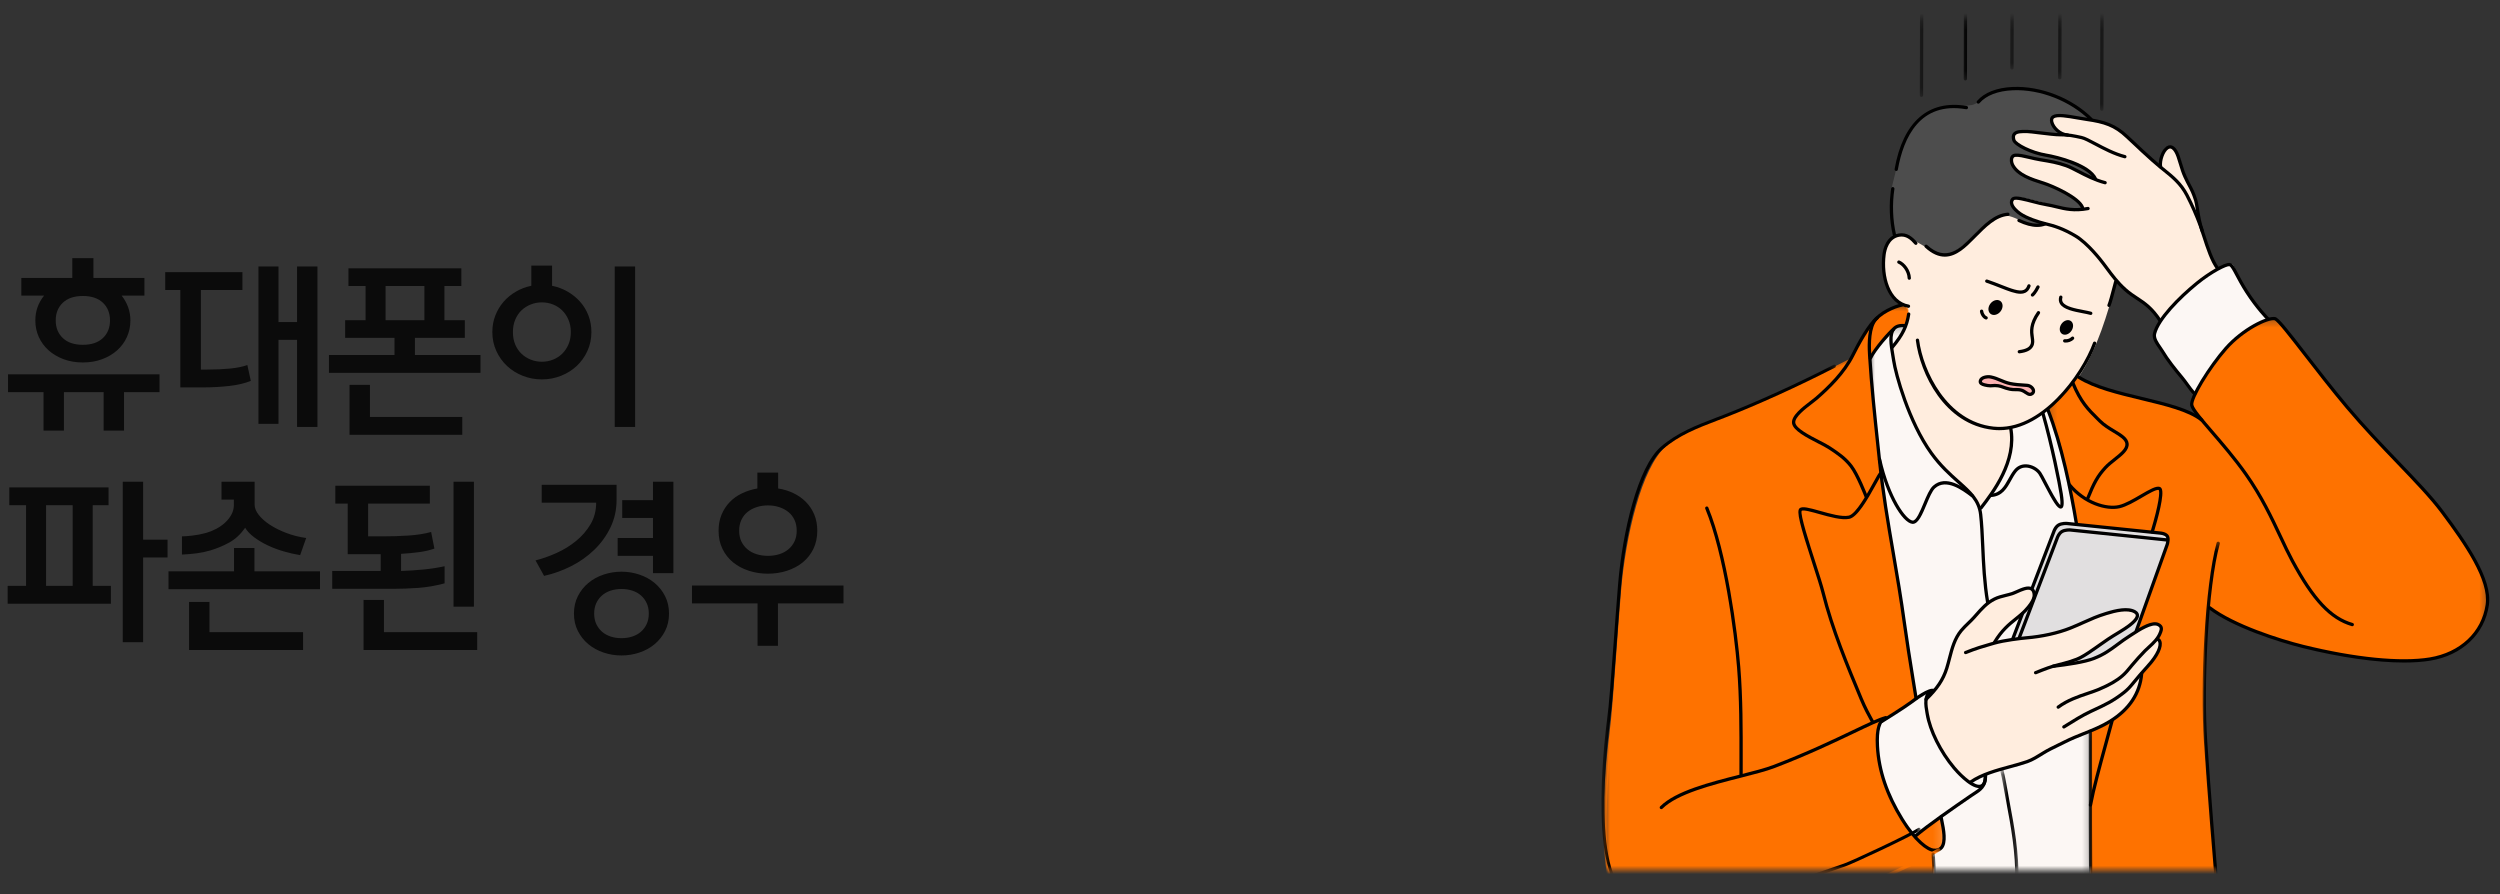 <?xml version="1.0" encoding="UTF-8"?>
<svg width="302px" height="108px" viewBox="0 0 302 108" version="1.1" xmlns="http://www.w3.org/2000/svg" xmlns:xlink="http://www.w3.org/1999/xlink">
    <rect x="0" y="0" width="302" height="108" fill="#333333" stroke="none"/>
    <title>card-02-mobile</title>
    <defs>
        <polygon id="path-1" points="0.29 0.367 53.574 0.367 53.574 66.997 0.29 66.997"></polygon>
        <polygon id="path-3" points="0.891 0.247 27.723 0.247 27.723 65.997 0.891 65.997"></polygon>
        <polygon id="path-5" points="0.882 0.766 41.849 0.766 41.849 68.997 0.882 68.997"></polygon>
        <polygon id="path-7" points="0.692 0.314 41.402 0.314 41.402 61.997 0.692 61.997"></polygon>
        <polygon id="path-9" points="0.077 0.343 3.574 0.343 3.574 39.997 0.077 39.997"></polygon>
        <polygon id="path-11" points="0.325 0.889 1.492 0.889 1.492 2.997 0.325 2.997"></polygon>
        <polygon id="path-13" points="0.099 0.044 1.099 0.044 1.099 16.997 0.099 16.997"></polygon>
        <polygon id="path-15" points="0.622 0.777 2.847 0.777 2.847 12.997 0.622 12.997"></polygon>
        <polygon id="path-17" points="0.623 0.249 1.623 0.249 1.623 9.624 0.623 9.624"></polygon>
        <polygon id="path-19" points="0.923 0.249 1.923 0.249 1.923 7.639 0.923 7.639"></polygon>
        <polygon id="path-21" points="0.552 0.249 1.552 0.249 1.552 6.317 0.552 6.317"></polygon>
        <polygon id="path-23" points="0.339 0.249 1.339 0.249 1.339 7.502 0.339 7.502"></polygon>
        <polygon id="path-25" points="0.41 0.249 1.411 0.249 1.411 11.31 0.41 11.31"></polygon>
        <polygon id="path-27" points="0.453 0.958 39.011 0.958 39.011 61.997 0.453 61.997"></polygon>
    </defs>
    <g id="Page-1" stroke="none" stroke-width="1" fill="none" fill-rule="evenodd">
        <g id="Android" transform="translate(-32, -310)">
            <g id="card-02-mobile" transform="translate(32, 310)">
                <rect id="guide-box" x="0" y="0" width="302" height="108"></rect>
                <path d="M10.01,43.786 C10.861,43.786 11.638,43.654 12.342,43.39 C13.046,43.126 13.651,42.767 14.157,42.312 C14.663,41.857 15.055,41.322 15.334,40.706 C15.613,40.09 15.752,39.423 15.752,38.704 C15.752,38.147 15.66,37.615 15.477,37.109 C15.294,36.603 15.033,36.137 14.696,35.712 L14.696,35.712 L17.446,35.712 L17.446,33.578 L11.286,33.578 L11.286,31.18 L8.734,31.18 L8.734,33.578 L2.574,33.578 L2.574,35.712 L5.324,35.712 C4.62,36.592 4.268,37.589 4.268,38.704 C4.268,39.423 4.407,40.09 4.686,40.706 C4.965,41.322 5.357,41.857 5.863,42.312 C6.369,42.767 6.974,43.126 7.678,43.39 C8.382,43.654 9.159,43.786 10.01,43.786 Z M10.01,41.652 C8.969,41.652 8.162,41.381 7.59,40.838 C7.018,40.295 6.732,39.584 6.732,38.704 C6.732,37.824 7.018,37.113 7.59,36.57 C8.162,36.027 8.969,35.756 10.01,35.756 C11.051,35.756 11.858,36.027 12.43,36.57 C13.002,37.113 13.288,37.824 13.288,38.704 C13.288,39.584 13.002,40.295 12.43,40.838 C11.858,41.381 11.051,41.652 10.01,41.652 Z M7.722,52.014 L7.722,47.372 L12.518,47.372 L12.518,52.014 L14.982,52.014 L14.982,47.372 L19.272,47.372 L19.272,45.216 L0.968,45.216 L0.968,47.372 L5.258,47.372 L5.258,52.014 L7.722,52.014 Z M38.349,51.574 L38.349,32.192 L35.885,32.192 L35.885,38.902 L33.641,38.902 L33.641,32.192 L31.221,32.192 L31.221,51.2 L33.641,51.2 L33.641,41.058 L35.885,41.058 L35.885,51.574 L38.349,51.574 Z M24.379,46.8 C25.567,46.8 26.674,46.741 27.701,46.624 C28.727,46.507 29.593,46.301 30.297,46.008 L30.297,46.008 L29.879,44.094 C29.321,44.299 28.625,44.442 27.789,44.523 C26.953,44.604 26.029,44.644 25.017,44.644 L25.017,44.644 L24.269,44.644 L24.269,35.03 L29.285,35.03 L29.285,32.874 L19.957,32.874 L19.957,35.03 L21.783,35.03 L21.783,46.8 L24.379,46.8 Z M58.042,45.04 L58.042,42.884 L50.122,42.884 L50.122,40.816 L56.15,40.816 L56.15,38.682 L53.686,38.682 L53.686,34.546 L55.732,34.546 L55.732,32.412 L42.092,32.412 L42.092,34.546 L44.16,34.546 L44.16,38.682 L41.696,38.682 L41.696,40.816 L47.658,40.816 L47.658,42.884 L39.738,42.884 L39.738,45.04 L58.042,45.04 Z M51.266,38.682 L46.58,38.682 L46.58,34.546 L51.266,34.546 L51.266,38.682 Z M55.842,52.52 L55.842,50.364 L44.688,50.364 L44.688,46.492 L42.224,46.492 L42.224,52.52 L55.842,52.52 Z M65.458,45.832 C66.265,45.832 67.031,45.689 67.757,45.403 C68.483,45.117 69.118,44.721 69.66,44.215 C70.203,43.709 70.636,43.104 70.958,42.4 C71.281,41.696 71.442,40.933 71.442,40.112 C71.442,39.393 71.321,38.722 71.079,38.099 C70.837,37.476 70.5,36.922 70.067,36.438 C69.635,35.954 69.129,35.547 68.549,35.217 C67.97,34.887 67.35,34.656 66.69,34.524 L66.69,34.524 L66.69,32.082 L64.182,32.082 L64.182,34.524 C63.522,34.656 62.903,34.891 62.323,35.228 C61.744,35.565 61.245,35.976 60.827,36.46 C60.409,36.944 60.079,37.494 59.837,38.11 C59.595,38.726 59.474,39.393 59.474,40.112 C59.474,40.933 59.636,41.696 59.958,42.4 C60.281,43.104 60.714,43.709 61.256,44.215 C61.799,44.721 62.433,45.117 63.159,45.403 C63.885,45.689 64.652,45.832 65.458,45.832 Z M76.722,51.574 L76.722,32.192 L74.258,32.192 L74.258,51.574 L76.722,51.574 Z M65.458,43.698 C64.989,43.698 64.542,43.614 64.116,43.445 C63.691,43.276 63.317,43.038 62.994,42.73 C62.672,42.422 62.419,42.048 62.235,41.608 C62.052,41.168 61.96,40.669 61.96,40.112 C61.96,39.569 62.052,39.074 62.235,38.627 C62.419,38.18 62.672,37.802 62.994,37.494 C63.317,37.186 63.691,36.948 64.116,36.779 C64.542,36.61 64.989,36.526 65.458,36.526 C65.928,36.526 66.375,36.61 66.8,36.779 C67.226,36.948 67.596,37.186 67.911,37.494 C68.227,37.802 68.48,38.18 68.67,38.627 C68.861,39.074 68.956,39.569 68.956,40.112 C68.956,40.669 68.861,41.168 68.67,41.608 C68.48,42.048 68.227,42.422 67.911,42.73 C67.596,43.038 67.226,43.276 66.8,43.445 C66.375,43.614 65.928,43.698 65.458,43.698 Z M17.292,77.574 L17.292,67.344 L20.24,67.344 L20.24,65.188 L17.292,65.188 L17.292,58.192 L14.828,58.192 L14.828,77.574 L17.292,77.574 Z M13.398,72.932 L13.398,70.776 L11.198,70.776 L11.198,61.03 L13.112,61.03 L13.112,58.874 L1.122,58.874 L1.122,61.03 L3.146,61.03 L3.146,70.776 L0.924,70.776 L0.924,72.932 L13.398,72.932 Z M8.778,70.776 L5.566,70.776 L5.566,61.03 L8.778,61.03 L8.778,70.776 Z M36.259,67.058 L36.985,64.99 C36.149,64.873 35.353,64.671 34.598,64.385 C33.842,64.099 33.179,63.769 32.607,63.395 C32.035,63.021 31.584,62.621 31.254,62.196 C30.924,61.771 30.759,61.367 30.759,60.986 L30.759,60.986 L30.759,58.192 L26.755,58.192 L26.755,60.348 L28.251,60.348 L28.251,61.008 C28.251,61.404 28.155,61.782 27.965,62.141 C27.774,62.5 27.521,62.827 27.206,63.12 C26.89,63.413 26.531,63.666 26.128,63.879 C25.724,64.092 25.317,64.257 24.907,64.374 C24.32,64.535 23.748,64.645 23.191,64.704 C22.633,64.763 22.23,64.792 21.981,64.792 L21.981,64.792 L21.981,66.992 C22.626,66.963 23.224,66.911 23.774,66.838 C24.324,66.765 24.877,66.647 25.435,66.486 C26.212,66.251 26.964,65.936 27.69,65.54 C28.416,65.144 29.057,64.55 29.615,63.758 C29.864,64.169 30.231,64.554 30.715,64.913 C31.199,65.272 31.741,65.595 32.343,65.881 C32.944,66.167 33.586,66.409 34.268,66.607 C34.95,66.805 35.613,66.955 36.259,67.058 L36.259,67.058 Z M38.657,71.172 L38.657,69.016 L30.737,69.016 L30.737,66.2 L28.273,66.2 L28.273,69.016 L20.353,69.016 L20.353,71.172 L38.657,71.172 Z M36.611,78.52 L36.611,76.364 L25.303,76.364 L25.303,72.712 L22.839,72.712 L22.839,78.52 L36.611,78.52 Z M57.25,73.284 L57.25,58.192 L54.786,58.192 L54.786,73.284 L57.25,73.284 Z M47.614,71.128 C48.494,71.128 49.458,71.091 50.507,71.018 C51.555,70.945 52.622,70.761 53.708,70.468 L53.708,70.468 L53.708,68.4 C52.916,68.576 52.069,68.708 51.167,68.796 C50.265,68.884 49.359,68.943 48.45,68.972 L48.45,68.972 L48.45,66.904 C49.212,66.86 49.946,66.79 50.65,66.695 C51.354,66.6 51.962,66.457 52.476,66.266 L52.476,66.266 L52.08,64.264 C51.288,64.484 50.378,64.627 49.352,64.693 C48.325,64.759 47.306,64.792 46.294,64.792 L46.294,64.792 L44.468,64.792 L44.468,60.832 L51.926,60.832 L51.926,58.676 L40.508,58.676 L40.508,60.832 L42.004,60.832 L42.004,66.948 L45.986,66.948 L45.986,68.972 L40.134,68.972 L40.134,71.128 L47.614,71.128 Z M57.646,78.52 L57.646,76.364 L46.382,76.364 L46.382,72.47 L43.918,72.47 L43.918,78.52 L57.646,78.52 Z M81.345,69.236 L81.345,58.192 L78.881,58.192 L78.881,60.414 L75.163,60.414 L75.163,62.57 L78.881,62.57 L78.881,64.99 L74.613,64.99 L74.613,67.146 L78.881,67.146 L78.881,69.236 L81.345,69.236 Z M65.725,69.566 C66.855,69.317 67.947,68.924 69.003,68.389 C70.059,67.854 70.994,67.19 71.808,66.398 C72.622,65.606 73.271,64.704 73.755,63.692 C74.239,62.68 74.481,61.58 74.481,60.392 L74.481,60.392 L74.481,58.566 L65.439,58.566 L65.439,60.722 L72.017,60.722 C72.017,61.69 71.79,62.559 71.335,63.329 C70.881,64.099 70.298,64.774 69.586,65.353 C68.875,65.932 68.087,66.416 67.221,66.805 C66.356,67.194 65.513,67.491 64.691,67.696 L64.691,67.696 L65.725,69.566 Z M75.075,79.18 C75.823,79.18 76.546,79.063 77.242,78.828 C77.939,78.593 78.551,78.256 79.079,77.816 C79.607,77.376 80.029,76.844 80.344,76.221 C80.66,75.598 80.817,74.897 80.817,74.12 C80.817,73.343 80.66,72.642 80.344,72.019 C80.029,71.396 79.607,70.864 79.079,70.424 C78.551,69.984 77.939,69.647 77.242,69.412 C76.546,69.177 75.823,69.06 75.075,69.06 C74.327,69.06 73.605,69.177 72.908,69.412 C72.212,69.647 71.599,69.984 71.071,70.424 C70.543,70.864 70.122,71.396 69.806,72.019 C69.491,72.642 69.333,73.343 69.333,74.12 C69.333,74.897 69.491,75.598 69.806,76.221 C70.122,76.844 70.543,77.376 71.071,77.816 C71.599,78.256 72.212,78.593 72.908,78.828 C73.605,79.063 74.327,79.18 75.075,79.18 Z M75.075,77.09 C74.606,77.09 74.17,77.024 73.766,76.892 C73.363,76.76 73.015,76.566 72.721,76.309 C72.428,76.052 72.197,75.741 72.028,75.374 C71.86,75.007 71.775,74.589 71.775,74.12 C71.775,73.651 71.86,73.233 72.028,72.866 C72.197,72.499 72.428,72.188 72.721,71.931 C73.015,71.674 73.363,71.48 73.766,71.348 C74.17,71.216 74.606,71.15 75.075,71.15 C75.545,71.15 75.981,71.216 76.384,71.348 C76.788,71.48 77.136,71.674 77.429,71.931 C77.723,72.188 77.954,72.499 78.122,72.866 C78.291,73.233 78.375,73.651 78.375,74.12 C78.375,74.589 78.291,75.007 78.122,75.374 C77.954,75.741 77.723,76.052 77.429,76.309 C77.136,76.566 76.788,76.76 76.384,76.892 C75.981,77.024 75.545,77.09 75.075,77.09 Z M92.766,69.302 C93.573,69.302 94.339,69.185 95.065,68.95 C95.791,68.715 96.425,68.378 96.968,67.938 C97.511,67.498 97.94,66.955 98.255,66.31 C98.57,65.665 98.728,64.931 98.728,64.11 C98.728,63.391 98.607,62.742 98.365,62.163 C98.123,61.584 97.789,61.078 97.364,60.645 C96.939,60.212 96.436,59.857 95.857,59.578 C95.278,59.299 94.658,59.109 93.998,59.006 L93.998,59.006 L93.998,57.092 L91.49,57.092 L91.49,59.006 C90.83,59.123 90.214,59.318 89.642,59.589 C89.07,59.86 88.575,60.212 88.157,60.645 C87.739,61.078 87.409,61.584 87.167,62.163 C86.925,62.742 86.804,63.391 86.804,64.11 C86.804,64.931 86.962,65.665 87.277,66.31 C87.592,66.955 88.021,67.498 88.564,67.938 C89.107,68.378 89.741,68.715 90.467,68.95 C91.193,69.185 91.959,69.302 92.766,69.302 Z M92.766,67.146 C92.282,67.146 91.827,67.08 91.402,66.948 C90.977,66.816 90.606,66.618 90.291,66.354 C89.976,66.09 89.73,65.771 89.554,65.397 C89.378,65.023 89.29,64.594 89.29,64.11 C89.29,63.626 89.378,63.193 89.554,62.812 C89.73,62.431 89.976,62.112 90.291,61.855 C90.606,61.598 90.977,61.4 91.402,61.261 C91.827,61.122 92.282,61.052 92.766,61.052 C93.25,61.052 93.705,61.122 94.13,61.261 C94.555,61.4 94.926,61.598 95.241,61.855 C95.556,62.112 95.802,62.431 95.978,62.812 C96.154,63.193 96.242,63.626 96.242,64.11 C96.242,64.594 96.154,65.023 95.978,65.397 C95.802,65.771 95.556,66.09 95.241,66.354 C94.926,66.618 94.555,66.816 94.13,66.948 C93.705,67.08 93.25,67.146 92.766,67.146 Z M93.976,78.014 L93.976,72.888 L101.896,72.888 L101.896,70.732 L83.592,70.732 L83.592,72.888 L91.512,72.888 L91.512,78.014 L93.976,78.014 Z" id="휴대폰이파손된경우" fill="#0B0B0B" fill-rule="nonzero"></path>
                <g id="Group-165" transform="translate(193, 2)">
                    <path d="M47.404,64.962 C47.578,65.439 48.259,63.632 48.496,63.214 C49.052,62.235 49.548,61.167 49.938,60.112 C50.534,58.504 50.963,56.74 51.205,55.044 C51.456,53.291 51.52,51.531 52.298,49.976 C53.11,48.351 55,47.054 56.274,45.781 C59.1,42.954 60.657,38.815 61.779,35.076 C62.187,33.717 62.791,32.16 62.61,30.707 C61.953,25.461 55.129,20.615 49.895,21.487 C47.217,21.934 45.469,24.055 42.947,24.896 C40.907,25.575 38.578,25.026 36.655,25.988 C35.976,26.327 34.978,27.017 34.777,27.823 C34.33,29.609 34.547,31.873 35.325,33.429 C35.795,34.37 37.282,34.522 37.442,35.644 C37.78,38.009 35.591,39.838 35.591,39.838 C35.591,39.838 35.874,42.167 36.213,43.694 C36.952,47.031 37.826,48.637 39.525,51.611 C40.906,54.028 43.513,56.082 45.488,58.058 C46.286,58.856 47.012,63.891 47.404,64.962" id="Fill-1" fill="#FFEDDE"></path>
                    <g id="Group-5" transform="translate(54, 36.087)">
                        <mask id="mask-2" fill="white">
                            <use xlink:href="#path-1"></use>
                        </mask>
                        <g id="Clip-4"></g>
                        <path d="M0.29,11.398 C0.29,11.398 1.55,14.317 1.884,15.489 C3.046,19.553 3.313,23.64 4.005,27.784 C4.724,32.102 4.673,36.524 5.216,40.867 C5.511,43.231 5,45.718 5.337,48.075 C5.774,51.136 5.519,54.473 5.519,57.584 C5.519,61.137 5.317,85.216 5.661,85.153 C6.869,84.932 9.914,84.542 13.38,84.956 C15.527,85.212 17.417,85.516 18.864,85.656 C20.311,85.796 21.954,85.576 22.25,85.378 C22.54,85.185 22.138,83.669 22.108,83.276 C22.027,82.214 21.552,79.157 21.432,76.779 C21.306,74.273 20.748,67.33 20.337,63.219 C19.78,57.653 19.207,52.543 19.207,46.924 C19.207,44.542 19.372,42.64 19.372,40.258 C19.372,39.437 19.609,38.056 19.609,37.25 C19.609,37.124 19.771,35.217 19.771,35.217 C19.771,35.217 20.617,35.813 20.924,36.043 C22.238,37.028 24.565,37.812 25.695,38.29 C26.825,38.767 28.803,39.437 30.672,39.852 C31.513,40.039 33.46,40.645 34.313,40.752 C38.336,41.254 42.052,42.188 46.114,41.607 C47.398,41.424 49.8,40.682 50.774,39.708 C52.723,37.758 54.062,35.783 53.404,33.149 C52.772,30.622 49.276,25.325 47.69,23.343 C44.941,19.906 43.96,18.954 40.846,15.84 C38.731,13.724 35.078,9.296 33.199,6.948 C32.205,5.707 30.662,3.659 29.444,2.167 C28.818,1.4 28.037,0.602 27.962,0.507 C27.762,0.251 27.218,0.401 26.861,0.52 C26.087,0.778 24.516,1.745 23.787,2.211 C23.057,2.676 21.604,4.239 20.18,6.134 C19.311,7.289 18.404,9.427 17.845,10.321 C17.341,11.127 18.854,12.564 18.854,12.564 C18.854,12.564 17.304,11.674 17.133,11.631 C16.399,11.447 15.302,10.945 14.544,10.786 C12.578,10.372 10.518,9.813 9.66,9.532 C8.936,9.294 7.556,8.93 6.797,8.675 C5.4,8.208 3.959,7.384 3.959,7.384 C3.959,7.384 2.508,9.133 1.86,9.84 C1.499,10.234 0.29,11.398 0.29,11.398" id="Fill-3" fill="#FE7200" mask="url(#mask-2)"></path>
                    </g>
                    <path d="M68.092,36.924 C68.092,36.924 67.474,36.01 66.712,35.244 C65.853,34.379 64.923,34.007 64.106,33.358 C61.791,31.518 58.661,27.326 56.029,25.82 C54.332,24.849 52.533,24.713 50.858,23.755 C50.599,23.606 49.726,22.638 49.969,22.251 C50.221,21.851 51.528,22.095 51.905,22.168 C53.299,22.433 55.054,22.988 56.472,23.181 C56.808,23.227 58.399,23.499 58.576,23.161 C58.845,22.647 56.34,21.18 56.035,21.015 C54.433,20.141 52.491,19.944 51.01,18.885 C50.791,18.728 49.404,17.353 50.037,16.951 C50.743,16.502 51.42,16.762 52.343,17.042 C53.266,17.321 55.5,17.309 56.863,18.121 C57.529,18.518 58.353,18.899 59.054,19.233 C59.19,19.298 59.895,19.741 59.947,19.492 C60.091,18.809 58.331,18.134 57.888,17.881 C56.368,17.011 54.698,16.962 52.961,16.453 C52.595,16.346 52.038,16.053 51.694,15.922 C51.147,15.714 49.304,14.724 50.382,14.064 C51.024,13.67 52.346,13.875 53.429,13.984 C54.824,14.123 55.94,14.249 55.94,14.249 C55.94,14.249 54.385,12.724 54.833,12.298 C55.24,11.909 56.276,11.882 56.784,11.979 C58.892,12.381 60.66,12.33 62.544,13.408 C63.928,14.199 65.078,15.872 66.368,16.795 C66.682,17.019 67.619,17.998 67.989,18.086 C67.989,18.086 68.023,17.145 68.085,16.997 C68.319,16.439 68.398,15.619 69.07,15.748 C69.49,15.828 69.665,16.017 69.846,16.248 C70.3,16.825 70.714,18.399 70.862,19.108 C70.978,19.664 72.116,21.466 72.263,22.028 C72.489,22.888 72.357,23.098 72.577,24.347 C72.716,25.128 73.476,26.856 73.746,27.88 C73.937,28.603 74.947,30.598 74.947,30.598 C74.947,30.598 74.389,31.47 73.964,32.038 C72.926,33.424 71.503,34.479 69.867,35.148 C69.258,35.397 68.092,36.924 68.092,36.924" id="Fill-6" fill="#FFEDDE"></path>
                    <g id="Group-10" transform="translate(32, 37.087)">
                        <mask id="mask-4" fill="white">
                            <use xlink:href="#path-3"></use>
                        </mask>
                        <g id="Clip-9"></g>
                        <path d="M9.306,84.455 C9.328,83.796 9.163,76.434 9.08,75.435 C8.726,71.192 8.516,66.952 8.398,62.701 C8.237,56.927 7.318,51.583 6.53,45.886 C5.646,39.493 4.431,31.479 3.166,24.516 C2.304,19.775 1.967,15.015 1.292,10.286 C1.068,8.716 0.891,4.104 0.891,4.104 C0.891,4.104 2.782,0.956 4.186,0.332 C4.31,0.277 5.248,0.247 5.248,0.247 L4.727,1.335 L3.566,2.875 C3.566,2.875 3.795,4.381 4.015,5.63 C4.433,7.996 5.647,10.565 6.602,12.712 C8.225,16.365 10.139,17.6 13.01,20.47 C13.727,21.187 14.212,22.287 14.212,22.287 C14.212,22.287 15.061,21.315 15.889,20.025 C16.471,19.118 17.042,17.896 17.299,17.417 C18.11,15.905 17.926,12.597 17.926,12.597 C17.926,12.597 19.199,12.216 20.311,11.638 C21.424,11.059 22.377,10.285 22.377,10.285 C22.377,10.285 23.83,14.797 24.037,15.634 C24.726,18.426 25.832,24.106 25.832,24.106 C25.832,24.106 25.868,27.271 26.362,31.719 C26.901,36.568 26.498,41.505 26.874,46.386 C27.056,48.758 27.555,49.199 27.555,49.199 C27.555,49.199 27.504,60.287 27.529,62.944 C27.552,65.412 27.63,74.506 27.63,76.383 C27.63,76.956 27.739,79.539 27.721,81.66 C27.711,82.783 27.778,83.983 27.528,84.233 C27.022,84.739 20.866,84.499 15.7,84.011 C12.243,83.684 9.306,84.455 9.306,84.455" id="Fill-8" fill="#FCF7F4" mask="url(#mask-4)"></path>
                    </g>
                    <path d="M39.999,81.653 C39.316,81.511 38.73,82.339 38.123,82.676 C36.764,83.432 34.263,84.544 33.519,86.03 C33.062,86.945 33.636,88.379 33.803,89.271 C34.367,92.282 34.658,95.186 36.931,97.457 C37.331,97.859 37.721,98.63 38.181,98.935 C38.38,99.068 39.511,97.94 39.83,97.741 C41.225,96.868 42.413,95.861 43.694,94.899 C44.267,94.47 45.297,93.969 45.627,93.307 C45.684,93.194 43.989,91.782 43.809,91.602 C42.889,90.682 42.005,89.132 41.42,87.963 C40.791,86.705 40.459,85.44 40.227,84.041 C40.135,83.488 40.541,81.766 39.999,81.653" id="Fill-11" fill="#FCF7F4"></path>
                    <path d="M72.1,45.566 C72.1,45.566 70.768,43.957 69.95,42.864 C69.316,42.02 67.531,40.051 67.301,38.901 C67.062,37.705 68.441,36.106 69.167,35.258 C70.42,33.796 72.25,32.08 74.035,30.942 C74.77,30.473 75.348,30.114 76.17,29.908 C77.125,29.669 76.774,30.815 77.61,31.987 C78.445,33.16 78.804,34.16 79.76,35.116 C80.135,35.49 80.879,36.502 80.879,36.502 C80.879,36.502 79.215,37.323 78.943,37.55 C77.8,38.503 77.19,38.752 76.134,39.808 C75.171,40.771 74.203,42.18 73.451,43.309 C73.106,43.825 72.1,45.566 72.1,45.566" id="Fill-13" fill="#FCF7F4"></path>
                    <path d="M50.867,44.457 C50.096,44.332 49.819,44.402 49.027,44.062 C48.162,43.691 47.433,43.196 46.536,43.645 C46.159,43.833 45.986,43.978 46.425,44.416 C46.64,44.632 48.677,44.698 48.963,44.734 C49.383,44.787 49.685,44.815 50.013,45.107 C50.19,45.265 50.782,45.137 51.227,45.26 C51.562,45.353 51.862,45.505 52.107,45.583 C52.31,45.647 52.475,45.66 52.59,45.545 C52.887,45.248 52.57,44.931 52.482,44.752 C52.394,44.575 51.638,44.582 50.867,44.457" id="Fill-15" fill="#FBB1B1"></path>
                    <path d="M35.747,26.476 C35.747,26.476 36.3,26.288 36.982,26.445 C37.451,26.553 38.01,26.966 38.377,27.142 C39.277,27.575 41.252,28.998 41.912,28.865 C43.778,28.489 45.529,26.276 46.128,25.73 C46.938,24.993 48.294,23.917 49.343,24.039 C50.392,24.161 51.096,24.794 52.033,24.966 C53.608,25.255 54.101,25.042 54.101,25.042 C54.101,25.042 51.942,24.476 50.784,23.614 C50.009,23.038 49.934,22.096 50.317,21.973 C51.16,21.703 52.009,22.065 52.832,22.235 C54.149,22.508 55.039,22.972 56.357,23.235 C56.552,23.274 58.586,23.655 58.568,23.314 C58.535,22.721 57.223,21.686 56.801,21.433 C54.943,20.317 53.12,19.826 51.148,18.973 C50.427,18.661 49.889,17.9 50.017,17.157 C50.048,16.974 50.243,16.697 50.762,16.722 C51.599,16.763 53.049,17.216 54.287,17.312 C55.394,17.399 59.557,19.339 60.151,19.596 C60.187,19.611 59.623,18.889 59.557,18.839 C59.014,18.435 57.769,17.795 57.147,17.526 C55.146,16.66 53.307,16.598 51.28,15.815 C50.578,15.544 50.043,14.605 50.227,14.5 C50.411,14.394 50.536,13.823 51.524,13.851 C51.877,13.86 55.622,14.283 55.937,14.158 C56.065,14.107 54.487,12.796 54.753,12.369 C55.018,11.941 55.381,12.035 56.39,12.048 C57.373,12.06 59.743,12.559 59.709,12.437 C59.688,12.361 59.641,12.284 58.738,11.554 C57.551,10.595 55.9,9.87 55.823,9.832 C55.268,9.558 52.924,8.952 52.312,8.816 C51.157,8.56 49.265,8.638 48.139,8.993 C47.36,9.239 45.977,10.578 45.158,10.693 C43.744,10.893 42.934,10.788 41.493,11.068 C38.153,11.717 36.76,14.757 36.171,17.87 C35.672,20.509 35.14,21.024 35.405,23.702 C35.45,24.158 35.747,26.476 35.747,26.476" id="Fill-17" fill="#4D4D4D"></path>
                    <path d="M39.728,82.206 C39.728,82.206 40.332,81.873 40.618,81.486 C40.999,80.971 41.278,80.666 41.546,80.199 C42.042,79.332 42.355,78.197 42.517,77.44 C42.765,76.275 43.13,75.006 43.994,74.041 C44.22,73.789 45.088,72.947 45.346,72.69 C46.449,71.589 46.742,70.864 48.212,70.216 C48.515,70.082 49.794,69.755 50.114,69.646 C50.592,69.485 51.284,69.087 51.771,69.033 C52.785,68.919 53.009,70.093 52.325,71.018 C51.364,72.319 50.116,72.828 49.07,74.09 C48.798,74.418 48.203,75.018 48.181,75.462 C48.175,75.592 49.089,75.415 49.721,75.273 C50.353,75.131 52.173,75.047 53.035,74.899 C54.511,74.645 54.985,74.607 56.329,74.14 C57.943,73.578 59.449,72.697 61.158,72.179 C61.888,71.957 64.24,71.25 64.936,71.908 C65.565,72.503 65.017,73.028 64.497,73.43 C63.945,73.855 63.371,74.142 62.75,74.531 C61.733,75.171 60.408,76.012 59.494,76.717 C59.049,77.06 57.238,78.006 57.238,78.006 C57.238,78.006 58.318,77.973 58.409,77.933 C59.06,77.646 60.161,77.471 60.797,77.13 C62.479,76.228 63.931,74.679 65.683,73.907 C66.399,73.591 67.501,73.107 67.991,73.545 C68.481,73.984 67.695,75.17 67.695,75.17 C67.695,75.17 68.002,76.106 67.915,76.394 C67.619,77.376 65.812,79.218 65.812,79.218 C65.812,79.218 65.767,80.139 65.484,80.879 C65.135,81.79 64.499,82.85 63.788,83.602 C62.379,85.093 60.457,85.847 58.653,86.664 C56.691,87.553 54.746,88.63 52.613,89.673 C50.999,90.464 49.152,90.85 47.576,91.278 C46.482,91.575 44.961,92.61 44.961,92.61 C44.961,92.61 43.697,91.495 43.234,91.006 C42.342,90.064 41.325,88.527 40.792,87.318 C40.404,86.437 39.912,85.059 39.702,84.144 C39.587,83.646 39.728,82.206 39.728,82.206" id="Fill-19" fill="#FFEDDE"></path>
                    <path d="M50.078,75.272 C50.078,75.272 50.534,74.044 50.568,73.959 C50.757,73.491 50.923,73.023 51.102,72.553 C51.403,71.764 52.788,70.694 52.704,69.741 C52.675,69.4 52.422,69.085 52.422,69.085 C52.422,69.085 54.096,64.613 54.63,63.411 C54.843,62.931 55.266,61.452 55.85,61.275 C56.242,61.157 57.398,61.301 57.398,61.301 L67.312,62.325 C67.312,62.325 68.447,62.293 68.796,62.767 C69.251,63.386 68.384,64.912 68.384,64.912 L67.328,67.908 L65.078,74.29 C65.078,74.29 63.572,75.284 62.367,76.169 C61.363,76.908 60.211,77.565 58.909,77.91 C58.27,78.079 57.241,78.037 57.326,77.98 C57.876,77.619 58.691,77.235 59.239,76.884 C59.983,76.408 60.935,75.75 61.653,75.26 C62.415,74.738 63.414,74.366 64.075,73.716 C64.386,73.409 65.468,72.692 65.196,72.184 C64.553,70.984 62.069,71.871 61.283,72.186 C58.706,73.219 57.075,74.041 54.351,74.666 C53.663,74.824 52.212,75.04 51.513,75.101 C51.129,75.134 50.078,75.272 50.078,75.272" id="Fill-21" fill="#E1DFE0"></path>
                    <g id="Group-25" transform="translate(0, 34.087)">
                        <mask id="mask-6" fill="white">
                            <use xlink:href="#path-5"></use>
                        </mask>
                        <g id="Clip-24"></g>
                        <path d="M37.297,0.891 C36.858,0.69 36.594,0.759 36.12,0.909 C35.132,1.222 33.938,2.053 33.3,2.691 C32.205,3.787 30.382,7.57 30.382,7.57 C30.382,7.57 27.362,9.127 25.969,9.724 C24.274,10.451 22.854,11.257 21.146,11.961 C18.742,12.951 16.062,13.982 13.115,15.175 C11.486,15.834 9.015,17.096 7.849,18.494 C5.55,21.253 3.956,27.275 3.563,30.808 C3.384,32.415 3.188,34.112 3.008,35.734 C2.98,35.985 2.228,46.051 1.908,49.601 C1.729,51.586 1.504,53.047 1.32,55.03 C1.159,56.767 0.893,60.211 0.912,61.212 C0.939,62.548 0.814,64.727 0.936,66.44 C1.058,68.153 1.377,72.486 3.265,74.374 C3.858,74.967 6.152,76.017 9.78,76.358 C13.408,76.699 15.807,75.958 15.807,75.958 C15.807,75.958 15.822,77.592 15.806,79.019 C15.779,81.371 15.096,87.637 15.405,87.869 C15.772,88.143 18.115,87.964 20.946,87.548 C22.433,87.329 24.836,86.847 26.566,86.72 C29.445,86.509 31.942,86.877 33.713,87.205 C37.562,87.916 41.044,87.896 41.298,87.388 C41.482,87.021 41.173,83.454 41.173,82.267 C41.173,80.17 40.939,76.289 40.923,75.212 C40.906,74.031 40.748,71.45 40.761,71.029 C40.775,70.607 40.525,67.023 40.525,67.023 C40.525,67.023 41.447,66.753 41.736,66.006 C41.964,65.419 41.776,64.676 41.776,64.098 C41.776,63.843 41.512,62.596 41.512,62.596 L38.337,64.994 C38.337,64.994 36.752,62.996 36.467,62.428 C35.384,60.263 34.771,59.108 34.183,56.757 C33.97,55.904 33.663,51.936 34.158,51.112 C34.245,50.967 35.527,50.246 36.728,49.474 C37.598,48.914 38.503,48.219 38.503,48.219 C38.503,48.219 37.742,44.369 37.599,43.224 C37.195,39.995 36.651,36.24 36.115,33.095 C35.879,31.713 34.876,26.45 34.726,25.024 C34.384,21.784 34.096,20.183 33.904,18.245 C33.818,17.37 33.591,16.101 33.496,14.493 C33.401,12.885 32.878,7.123 32.878,7.123 C32.878,7.123 34.218,5.224 34.777,4.64 C35.336,4.057 35.731,3.557 35.985,3.413 C36.475,3.137 37.198,3.287 37.198,3.287 C37.198,3.287 37.895,1.164 37.297,0.891" id="Fill-23" fill="#FE7200" mask="url(#mask-6)"></path>
                    </g>
                    <path d="M67.935,36.926 C67.871,36.926 67.807,36.894 67.768,36.836 C66.79,35.343 65.949,34.791 65.059,34.207 C64.588,33.899 64.102,33.58 63.585,33.115 C62.645,32.269 62.028,31.437 61.313,30.474 L60.949,29.986 C60.648,29.585 59.073,27.54 57.612,26.671 C56.138,25.795 55.056,25.466 54.107,25.241 C53.337,25.059 51.799,24.59 50.924,23.984 C50.685,23.819 49.899,23.229 49.8,22.583 C49.764,22.348 49.819,22.134 49.966,21.946 C50.267,21.559 51.114,21.757 52.586,22.14 C53.172,22.293 53.778,22.451 54.291,22.533 C54.702,22.599 55.09,22.694 55.465,22.785 C56.489,23.035 57.548,23.294 59.201,22.993 C59.307,22.972 59.413,23.045 59.433,23.154 C59.452,23.262 59.381,23.366 59.272,23.386 C57.536,23.702 56.435,23.433 55.371,23.173 C54.986,23.079 54.622,22.99 54.228,22.927 C53.696,22.842 53.081,22.682 52.485,22.527 C51.718,22.326 50.435,21.991 50.281,22.191 C50.203,22.291 50.175,22.397 50.194,22.523 C50.254,22.911 50.747,23.376 51.151,23.655 C51.871,24.153 53.235,24.625 54.199,24.853 C55.179,25.085 56.296,25.425 57.816,26.328 C59.342,27.235 60.96,29.334 61.268,29.746 L61.634,30.236 C62.336,31.182 62.942,31.998 63.853,32.819 C64.347,33.263 64.82,33.573 65.277,33.873 C66.163,34.454 67.079,35.055 68.102,36.617 C68.163,36.71 68.137,36.833 68.044,36.894 C68.011,36.916 67.973,36.926 67.935,36.926" id="Fill-26" fill="#000000"></path>
                    <path d="M58.563,23.258 C58.483,23.258 58.407,23.209 58.376,23.13 C57.987,22.108 55.171,20.747 53.771,20.303 L53.623,20.257 C52.352,19.856 50.611,19.306 49.944,18.02 C49.782,17.706 49.708,17.22 49.882,16.897 C49.989,16.698 50.172,16.581 50.41,16.556 C50.89,16.508 51.49,16.651 52.188,16.818 C52.612,16.919 53.051,17.024 53.519,17.101 C54.753,17.305 55.569,17.44 56.668,17.826 C57.083,17.973 57.572,18.227 58.137,18.521 C59.04,18.989 60.164,19.573 61.347,19.876 C61.454,19.903 61.518,20.012 61.49,20.118 C61.463,20.225 61.356,20.291 61.248,20.262 C60.02,19.949 58.874,19.353 57.953,18.875 C57.401,18.588 56.924,18.34 56.536,18.203 C55.469,17.827 54.667,17.696 53.455,17.495 C52.972,17.416 52.506,17.304 52.095,17.206 C51.433,17.048 50.861,16.911 50.452,16.953 C50.346,16.964 50.277,17.006 50.234,17.086 C50.132,17.276 50.188,17.623 50.299,17.837 C50.89,18.975 52.539,19.496 53.743,19.876 L53.892,19.923 C54.967,20.263 58.25,21.678 58.75,22.987 C58.789,23.09 58.737,23.205 58.634,23.245 C58.61,23.254 58.587,23.258 58.563,23.258" id="Fill-28" fill="#000000"></path>
                    <path d="M60.123,19.793 C60.048,19.793 59.976,19.75 59.942,19.677 C59.328,18.349 56.148,17.274 54.086,16.935 C52.463,16.668 50.294,15.708 50.078,14.966 C49.97,14.599 49.998,14.302 50.163,14.085 C50.473,13.674 51.168,13.68 51.725,13.685 L51.897,13.686 L51.898,13.686 C52.122,13.686 52.702,13.758 53.373,13.841 C54.261,13.951 55.36,14.085 55.834,14.077 C56.82,14.052 57.634,14.233 58.501,14.423 C58.896,14.51 59.471,14.815 60.199,15.201 C61.22,15.742 62.491,16.415 63.734,16.734 C63.841,16.762 63.905,16.871 63.878,16.978 C63.851,17.084 63.741,17.148 63.635,17.121 C62.346,16.79 61.052,16.105 60.012,15.553 C59.339,15.197 58.757,14.889 58.425,14.815 C57.536,14.62 56.774,14.453 55.843,14.476 C55.338,14.483 54.271,14.354 53.325,14.237 C52.693,14.159 52.097,14.085 51.898,14.085 L51.897,14.085 L51.722,14.085 C51.276,14.079 50.67,14.075 50.481,14.325 C50.397,14.437 50.391,14.614 50.461,14.854 C50.586,15.281 52.419,16.257 54.15,16.541 C55.59,16.777 59.502,17.772 60.305,19.51 C60.351,19.61 60.307,19.729 60.207,19.775 C60.18,19.787 60.151,19.793 60.123,19.793" id="Fill-30" fill="#000000"></path>
                    <path d="M74.884,30.623 C74.823,30.623 74.763,30.596 74.725,30.543 C74.01,29.593 73.495,27.996 73.039,26.587 C72.888,26.121 72.746,25.68 72.611,25.313 C72.155,24.071 71.614,22.847 71.006,21.673 C70.292,20.299 69.304,19.504 68.159,18.584 L67.771,18.27 C66.773,17.46 64.516,15.337 63.803,14.657 C62.383,13.301 61.143,12.92 59.064,12.62 C58.68,12.564 58.286,12.496 57.899,12.429 C56.739,12.227 55.541,12.018 55.129,12.288 C54.99,12.379 55.021,12.594 55.052,12.714 C55.193,13.259 55.879,14.05 56.802,14.12 C56.912,14.128 56.994,14.224 56.986,14.334 C56.978,14.444 56.88,14.524 56.772,14.518 C55.722,14.438 54.861,13.572 54.666,12.814 C54.568,12.434 54.657,12.12 54.91,11.954 C55.455,11.598 56.618,11.8 57.967,12.035 C58.35,12.102 58.741,12.17 59.121,12.225 C61.24,12.531 62.589,12.946 64.079,14.368 C64.788,15.045 67.035,17.159 68.023,17.961 L68.409,18.273 C69.589,19.221 70.607,20.04 71.36,21.489 C71.977,22.678 72.524,23.918 72.986,25.176 C73.123,25.55 73.267,25.994 73.419,26.464 C73.842,27.775 74.37,29.406 75.044,30.304 C75.11,30.392 75.092,30.517 75.004,30.583 C74.968,30.61 74.926,30.623 74.884,30.623" id="Fill-32" fill="#000000"></path>
                    <path d="M73.057,26.156 C72.976,26.156 72.9,26.107 72.87,26.026 C72.537,25.139 72.379,24.126 72.251,23.312 C72.181,22.86 72.119,22.469 72.048,22.246 C71.773,21.385 71.577,21.015 71.306,20.503 C71.152,20.212 70.977,19.883 70.757,19.402 C70.528,18.903 70.371,18.379 70.22,17.872 C70.129,17.567 70.038,17.262 69.932,16.962 C69.764,16.488 69.573,16.171 69.363,16.019 C69.226,15.921 69.098,15.917 68.949,16.01 C68.473,16.303 68.076,17.409 68.19,18.123 C68.207,18.232 68.133,18.335 68.024,18.352 C67.913,18.369 67.813,18.295 67.795,18.187 C67.654,17.298 68.121,16.052 68.739,15.67 C69.024,15.493 69.329,15.503 69.597,15.696 C69.877,15.898 70.11,16.268 70.308,16.829 C70.417,17.135 70.51,17.447 70.603,17.758 C70.75,18.251 70.903,18.762 71.12,19.235 C71.335,19.706 71.507,20.03 71.659,20.316 C71.929,20.826 72.142,21.229 72.429,22.124 C72.509,22.377 72.569,22.762 72.645,23.25 C72.77,24.046 72.926,25.037 73.244,25.886 C73.283,25.989 73.23,26.104 73.127,26.143 C73.104,26.152 73.08,26.156 73.057,26.156" id="Fill-34" fill="#000000"></path>
                    <path d="M39.669,82.676 C39.617,82.676 39.566,82.655 39.526,82.615 C39.45,82.535 39.452,82.409 39.531,82.333 C40.852,81.055 41.562,79.992 41.977,78.664 C42.1,78.269 42.206,77.859 42.309,77.464 C42.615,76.277 42.932,75.051 43.767,74.04 C44.028,73.724 44.331,73.432 44.623,73.15 C44.856,72.925 45.099,72.693 45.31,72.454 L45.568,72.163 C46.245,71.393 46.883,70.666 47.843,70.187 C48.285,69.965 48.778,69.843 49.254,69.725 C49.525,69.658 49.781,69.595 50.026,69.515 C50.167,69.469 50.353,69.386 50.551,69.297 C51.181,69.014 51.962,68.664 52.481,68.947 C52.722,69.081 52.873,69.331 52.925,69.692 C52.978,70.07 52.92,70.711 51.791,71.903 C51.426,72.286 51.044,72.594 50.638,72.921 C49.819,73.578 48.974,74.259 48.112,75.686 C48.056,75.78 47.934,75.811 47.839,75.754 C47.745,75.697 47.714,75.574 47.772,75.48 C48.669,73.992 49.581,73.258 50.388,72.61 C50.782,72.292 51.156,71.992 51.502,71.628 C52.629,70.439 52.553,69.919 52.529,69.748 C52.495,69.515 52.416,69.368 52.288,69.298 C51.944,69.108 51.233,69.428 50.715,69.661 C50.507,69.755 50.31,69.843 50.151,69.895 C49.891,69.979 49.615,70.047 49.349,70.113 C48.895,70.225 48.423,70.342 48.022,70.544 C47.132,70.988 46.519,71.687 45.867,72.426 L45.608,72.72 C45.386,72.969 45.139,73.207 44.901,73.437 C44.615,73.712 44.322,73.995 44.075,74.294 C43.297,75.237 43.005,76.367 42.694,77.563 C42.592,77.964 42.484,78.378 42.358,78.783 C41.92,80.181 41.182,81.292 39.809,82.62 C39.77,82.657 39.719,82.676 39.669,82.676" id="Fill-36" fill="#000000"></path>
                    <path d="M52.902,79.46 C52.823,79.46 52.748,79.413 52.717,79.335 C52.675,79.232 52.725,79.116 52.828,79.075 C53.967,78.618 54.727,78.323 55.676,78.094 C56.486,77.898 57.594,77.59 58.27,77.236 C58.841,76.937 59.577,76.42 60.018,76.112 L60.531,75.75 C61.225,75.257 61.728,74.9 62.959,74.164 C64.801,73.061 64.999,72.528 64.998,72.35 C64.998,72.287 64.977,72.19 64.796,72.083 C64.005,71.614 62.537,71.981 61.502,72.298 C60.428,72.625 59.636,72.981 58.798,73.358 C58.295,73.585 57.775,73.819 57.158,74.065 C55.655,74.664 53.704,75.096 51.806,75.25 C51.189,75.3 49.132,75.542 47.961,75.88 L47.561,75.996 C46.582,76.276 45.808,76.498 44.521,77.011 C44.418,77.051 44.302,77.002 44.261,76.899 C44.22,76.797 44.271,76.681 44.373,76.64 C45.679,76.12 46.461,75.896 47.451,75.611 L47.85,75.497 C49.027,75.157 51.037,74.911 51.773,74.852 C53.634,74.701 55.543,74.279 57.009,73.694 C57.619,73.451 58.135,73.219 58.634,72.995 C59.484,72.612 60.287,72.25 61.385,71.916 C62.586,71.549 64.082,71.197 65,71.739 C65.327,71.933 65.397,72.178 65.397,72.349 C65.399,72.7 65.168,73.307 63.164,74.506 C61.946,75.235 61.449,75.587 60.762,76.075 L60.247,76.439 C59.799,76.753 59.049,77.278 58.456,77.59 C57.743,77.963 56.601,78.281 55.77,78.482 C54.847,78.705 54.099,78.995 52.977,79.446 C52.952,79.456 52.927,79.46 52.902,79.46" id="Fill-38" fill="#000000"></path>
                    <path d="M55.633,83.62 C55.572,83.62 55.512,83.592 55.473,83.54 C55.407,83.452 55.425,83.326 55.513,83.26 C56.651,82.409 57.995,81.956 59.181,81.557 C59.644,81.4 60.082,81.253 60.449,81.098 C61.716,80.565 62.606,80.053 63.251,79.487 C63.638,79.147 63.885,78.846 64.198,78.463 L64.366,78.258 C64.758,77.783 65.566,76.88 65.982,76.47 C66.137,76.317 66.296,76.171 66.454,76.026 C67.017,75.51 67.549,75.021 67.805,74.298 L67.82,74.257 C67.921,73.98 67.962,73.787 67.62,73.622 C66.96,73.305 65.461,74.282 64.741,74.752 C64.633,74.823 64.537,74.885 64.458,74.934 C63.872,75.302 63.391,75.659 62.926,76.004 C62.076,76.637 61.273,77.234 60.026,77.721 C58.84,78.183 56.746,78.476 55.055,78.681 C54.953,78.696 54.846,78.616 54.833,78.506 C54.82,78.397 54.898,78.298 55.007,78.285 C56.675,78.083 58.737,77.795 59.881,77.349 C61.078,76.882 61.824,76.327 62.689,75.684 C63.159,75.334 63.647,74.971 64.246,74.596 C64.323,74.548 64.417,74.487 64.524,74.417 C65.688,73.658 66.996,72.878 67.793,73.263 C68.487,73.596 68.275,74.176 68.195,74.394 L68.181,74.432 C67.892,75.248 67.298,75.793 66.723,76.321 C66.57,76.462 66.414,76.605 66.262,76.754 C65.854,77.156 65.06,78.044 64.674,78.512 L64.507,78.716 C64.196,79.097 63.926,79.426 63.515,79.787 C62.836,80.382 61.911,80.916 60.604,81.466 C60.223,81.626 59.779,81.776 59.308,81.935 C58.151,82.325 56.84,82.767 55.753,83.58 C55.717,83.607 55.675,83.62 55.633,83.62" id="Fill-40" fill="#000000"></path>
                    <path d="M56.315,86.011 C56.249,86.011 56.183,85.978 56.146,85.918 C56.087,85.825 56.116,85.701 56.209,85.642 L56.294,85.59 C57.265,84.981 58.473,84.225 59.479,83.758 L59.745,83.635 C61.178,82.971 62.125,82.532 63.418,81.522 C63.941,81.112 64.204,80.793 64.679,80.215 C65.033,79.784 65.517,79.198 66.31,78.331 C67.575,76.948 67.859,75.978 67.718,75.569 C67.696,75.504 67.652,75.424 67.567,75.409 C67.459,75.391 67.385,75.287 67.403,75.18 C67.422,75.07 67.528,74.998 67.633,75.016 C67.847,75.052 68.016,75.206 68.095,75.439 C68.335,76.135 67.778,77.317 66.605,78.6 C65.818,79.46 65.338,80.041 64.988,80.468 C64.51,81.049 64.222,81.398 63.664,81.835 C62.334,82.876 61.371,83.322 59.913,83.996 L59.647,84.121 C58.663,84.576 57.467,85.326 56.506,85.927 L56.421,85.981 C56.388,86.001 56.351,86.011 56.315,86.011" id="Fill-42" fill="#000000"></path>
                    <path d="M45.055,92.672 C44.992,92.672 44.929,92.642 44.89,92.586 C44.828,92.495 44.85,92.371 44.941,92.308 C46.324,91.354 48.158,90.857 49.776,90.418 C50.51,90.219 51.203,90.031 51.825,89.814 C52.43,89.602 53.062,89.206 53.619,88.857 L53.678,88.82 C54.273,88.448 54.916,88.137 55.538,87.836 C55.811,87.705 56.083,87.573 56.351,87.436 C57.097,87.057 57.893,86.738 58.664,86.43 C59.734,86.003 60.84,85.56 61.812,84.951 C64.072,83.537 65.317,81.659 65.511,79.37 C65.52,79.26 65.618,79.183 65.726,79.188 C65.836,79.197 65.917,79.294 65.908,79.403 C65.703,81.825 64.397,83.805 62.024,85.29 C61.021,85.918 59.898,86.366 58.812,86.8 C58.05,87.105 57.262,87.42 56.532,87.792 C56.262,87.93 55.987,88.063 55.712,88.196 C55.1,88.492 54.467,88.798 53.89,89.159 L53.832,89.195 C53.256,89.555 52.603,89.964 51.957,90.19 C51.322,90.413 50.621,90.603 49.881,90.803 C48.216,91.255 46.494,91.721 45.168,92.636 C45.134,92.661 45.094,92.672 45.055,92.672" id="Fill-44" fill="#000000"></path>
                    <path d="M46.083,93.201 C44.88,93.201 43.117,91.148 42.904,90.894 C41.244,88.92 39.953,86.323 39.614,84.277 L39.582,84.091 C39.443,83.32 39.156,81.714 40.303,81.295 C40.406,81.257 40.521,81.31 40.559,81.413 C40.597,81.517 40.544,81.632 40.44,81.67 C39.608,81.974 39.846,83.306 39.975,84.021 L40.007,84.211 C40.336,86.192 41.592,88.714 43.209,90.638 C44.222,91.842 45.632,92.998 46.252,92.775 C46.584,92.653 46.654,92.09 46.655,91.639 C46.655,91.529 46.744,91.44 46.854,91.44 C46.965,91.44 47.054,91.529 47.054,91.639 C47.054,92.481 46.83,92.989 46.389,93.15 C46.292,93.185 46.189,93.201 46.083,93.201" id="Fill-46" fill="#000000"></path>
                    <path d="M34.317,85.351 C34.251,85.351 34.185,85.318 34.148,85.257 C34.089,85.163 34.118,85.04 34.211,84.982 C34.24,84.964 37.091,83.184 37.733,82.684 C38.113,82.388 40.039,80.928 40.654,81.234 C40.752,81.284 40.79,81.401 40.742,81.499 C40.694,81.598 40.575,81.639 40.475,81.591 C40.249,81.485 39.062,82.156 37.979,82.999 C37.32,83.512 34.541,85.247 34.422,85.32 C34.39,85.341 34.353,85.351 34.317,85.351" id="Fill-48" fill="#000000"></path>
                    <path d="M38.376,99.196 C38.319,99.196 38.261,99.172 38.222,99.125 C38.151,99.041 38.163,98.915 38.246,98.843 C39.812,97.526 42.856,95.411 45.011,93.936 C45.117,93.863 45.228,93.791 45.34,93.72 C46.028,93.282 46.675,92.87 46.627,91.76 C46.623,91.65 46.709,91.557 46.819,91.551 C46.928,91.555 47.022,91.633 47.026,91.743 C47.084,93.083 46.272,93.6 45.556,94.056 C45.447,94.126 45.34,94.194 45.236,94.265 C43.089,95.736 40.054,97.843 38.504,99.149 C38.467,99.18 38.42,99.196 38.376,99.196" id="Fill-50" fill="#000000"></path>
                    <path d="M72.118,45.771 C72.067,45.771 72.016,45.751 71.977,45.712 C71.627,45.362 71.321,44.938 71.025,44.528 C70.835,44.264 70.638,43.99 70.436,43.748 C69.592,42.735 68.708,41.646 67.993,40.455 C67.925,40.341 67.837,40.214 67.743,40.079 C67.373,39.55 66.913,38.891 67.075,38.247 C67.527,36.436 70.047,33.866 72.255,32.065 C73.691,30.893 75.744,29.656 76.363,29.765 C76.72,29.826 76.953,30.268 77.377,31.068 C77.669,31.622 78.033,32.311 78.571,33.148 C79.82,35.089 81.09,36.365 81.102,36.377 C81.181,36.456 81.181,36.582 81.102,36.66 C81.025,36.738 80.898,36.738 80.82,36.66 C80.807,36.647 79.507,35.34 78.235,33.364 C77.688,32.512 77.304,31.786 77.023,31.255 C76.721,30.682 76.459,30.187 76.295,30.158 C76,30.106 74.28,30.928 72.507,32.374 C70.448,34.054 67.891,36.625 67.462,38.344 C67.345,38.812 67.747,39.388 68.07,39.851 C68.17,39.994 68.264,40.128 68.336,40.25 C69.036,41.417 69.909,42.492 70.743,43.493 C70.953,43.746 71.155,44.024 71.349,44.294 C71.636,44.692 71.932,45.103 72.259,45.43 C72.337,45.508 72.337,45.635 72.259,45.712 C72.221,45.751 72.169,45.771 72.118,45.771" id="Fill-52" fill="#000000"></path>
                    <path d="M50.145,75.37 C50.121,75.37 50.097,75.366 50.075,75.357 C49.971,75.317 49.919,75.202 49.959,75.099 L51.111,72.089 C51.15,71.986 51.267,71.936 51.368,71.974 C51.471,72.013 51.523,72.129 51.483,72.232 L50.333,75.242 C50.301,75.321 50.225,75.37 50.145,75.37" id="Fill-54" fill="#000000"></path>
                    <path d="M65.054,74.435 C65.032,74.435 65.009,74.431 64.987,74.423 C64.883,74.386 64.829,74.272 64.866,74.168 L68.611,63.709 C68.691,63.45 68.753,62.989 68.62,62.85 C68.404,62.623 67.953,62.595 67.949,62.594 L56.654,61.433 C56.651,61.433 56.104,61.396 55.773,61.602 C55.453,61.801 55.299,62.262 55.298,62.267 L52.645,69.197 C52.605,69.3 52.489,69.351 52.386,69.31 C52.283,69.269 52.233,69.153 52.274,69.051 L52.291,69.006 L54.921,62.135 C54.925,62.121 55.114,61.542 55.562,61.263 C56.005,60.989 56.661,61.033 56.688,61.035 L67.979,62.196 C67.993,62.197 68.58,62.23 68.908,62.574 C69.25,62.932 69.035,63.688 68.989,63.836 L65.242,74.303 C65.213,74.385 65.136,74.435 65.054,74.435" id="Fill-56" fill="#000000"></path>
                    <path d="M40.742,100.919 C40.678,100.919 40.612,100.916 40.543,100.909 C39.713,100.827 38.178,99.617 36.621,97.098 C34.752,94.075 33.763,91.154 33.597,88.17 C33.475,85.975 33.871,84.766 34.775,84.577 C34.882,84.552 34.988,84.624 35.011,84.732 C35.034,84.84 34.964,84.945 34.856,84.968 C34.195,85.106 33.889,86.235 33.995,88.148 C34.157,91.065 35.127,93.923 36.96,96.889 C38.661,99.639 40.074,100.461 40.582,100.511 C40.936,100.548 41.19,100.472 41.36,100.284 C41.888,99.698 41.56,98.095 41.364,97.137 C41.334,96.992 41.306,96.857 41.284,96.736 C41.263,96.627 41.334,96.523 41.443,96.502 C41.553,96.482 41.656,96.553 41.676,96.662 C41.699,96.781 41.726,96.914 41.755,97.057 C41.98,98.156 42.32,99.816 41.657,100.551 C41.436,100.795 41.129,100.919 40.742,100.919" id="Fill-58" fill="#000000"></path>
                    <path d="M7.689,95.747 C7.638,95.747 7.587,95.727 7.548,95.688 C7.47,95.611 7.47,95.484 7.548,95.406 C9.41,93.545 13.523,92.497 17.153,91.574 C18.729,91.173 20.217,90.794 21.236,90.405 C25.218,88.883 28.448,87.34 30.808,86.213 C32.623,85.347 33.934,84.721 34.74,84.504 C34.847,84.478 34.956,84.539 34.984,84.645 C35.013,84.752 34.95,84.862 34.843,84.891 C34.072,85.097 32.775,85.716 30.98,86.574 C28.614,87.704 25.375,89.25 21.378,90.778 C20.338,91.175 18.838,91.557 17.252,91.961 C13.849,92.827 9.614,93.905 7.83,95.688 C7.791,95.727 7.74,95.747 7.689,95.747" id="Fill-60" fill="#000000"></path>
                    <g id="Group-64" transform="translate(0, 41.087)">
                        <mask id="mask-8" fill="white">
                            <use xlink:href="#path-7"></use>
                        </mask>
                        <g id="Clip-63"></g>
                        <path d="M10.838,69.588 C8.022,69.588 5.407,69.099 3.554,67.844 C-1.155,64.655 1.361,45.982 1.387,45.794 C1.664,43.792 1.952,39.843 2.257,35.662 C2.436,33.223 2.62,30.7 2.818,28.305 C3.368,21.683 5.302,13.386 8.251,10.814 C10.351,8.984 12.793,8.05 15.378,7.061 C15.662,6.952 15.947,6.843 16.233,6.733 C20.413,5.113 25.805,2.662 30.305,0.337 C30.403,0.286 30.523,0.325 30.574,0.422 C30.625,0.52 30.586,0.641 30.488,0.692 C25.976,3.023 20.569,5.481 16.377,7.105 C16.091,7.216 15.805,7.325 15.521,7.434 C12.969,8.41 10.56,9.331 8.514,11.115 C5.776,13.502 3.776,21.586 3.216,28.338 C3.018,30.732 2.834,33.253 2.655,35.691 C2.35,39.879 2.061,43.834 1.783,45.848 C1.757,46.034 -0.728,64.463 3.778,67.513 C7.517,70.046 14.531,69.344 19.848,67.842 C22.782,67.014 27.132,65.509 30.308,64.41 L31.608,63.961 C32.653,63.601 39.835,60.237 41.093,59.415 C41.186,59.356 41.31,59.381 41.37,59.473 C41.43,59.566 41.404,59.69 41.312,59.75 C40.04,60.579 32.792,63.976 31.738,64.338 L30.439,64.787 C27.258,65.887 22.902,67.395 19.956,68.226 C17.152,69.018 13.877,69.588 10.838,69.588" id="Fill-62" fill="#FE7200" mask="url(#mask-8)"></path>
                    </g>
                    <path d="M17.32,91.722 C17.21,91.722 17.12,91.632 17.12,91.522 L17.122,89.928 C17.128,86.21 17.134,82.365 16.832,78.615 C16.491,74.382 15.25,64.93 12.996,59.456 C12.955,59.355 13.003,59.237 13.105,59.197 C13.208,59.154 13.324,59.203 13.365,59.304 C15.638,64.823 16.887,74.328 17.23,78.582 C17.534,82.349 17.528,86.203 17.522,89.93 L17.52,91.522 C17.52,91.632 17.43,91.722 17.32,91.722" id="Fill-65" fill="#000000"></path>
                    <g id="Group-69" transform="translate(73, 63.087)">
                        <mask id="mask-10" fill="white">
                            <use xlink:href="#path-9"></use>
                        </mask>
                        <g id="Clip-68"></g>
                        <path d="M3.374,58.766 C3.273,58.766 3.187,58.691 3.176,58.589 C2.518,52.661 1.131,37.534 0.24,24.551 C-0.23,17.696 0.334,5.692 1.765,0.489 C1.794,0.383 1.903,0.321 2.011,0.349 C2.117,0.379 2.179,0.489 2.15,0.595 C0.729,5.761 0.17,17.7 0.639,24.524 C1.529,37.501 2.914,52.62 3.573,58.544 C3.585,58.655 3.506,58.753 3.396,58.765 C3.389,58.766 3.382,58.766 3.374,58.766" id="Fill-67" fill="#000000" mask="url(#mask-10)"></path>
                    </g>
                    <path d="M97.42,78.035 C94.069,78.035 89.778,77.431 85.132,76.278 C82.285,75.572 76.695,73.787 73.801,71.573 C73.713,71.506 73.697,71.381 73.764,71.293 C73.831,71.205 73.956,71.189 74.044,71.256 C76.886,73.43 82.411,75.192 85.228,75.891 C91.452,77.434 97.023,77.989 100.508,77.415 C104.188,76.808 106.777,74.368 107.265,71.047 C107.702,68.074 104.703,63.762 101.857,59.953 C100.55,58.202 98.661,56.233 96.475,53.952 C94.559,51.954 92.387,49.688 90.384,47.306 C88.551,45.127 86.755,42.807 85.311,40.943 C83.658,38.81 82.099,36.796 81.763,36.69 C81.003,36.537 78.057,37.927 76.032,40.228 C73.875,42.681 71.798,46.252 71.963,46.916 C72.09,47.422 73.134,48.632 74.343,50.034 C75.578,51.467 77.117,53.251 78.461,55.155 C80.353,57.835 81.591,60.467 82.684,62.788 C83.167,63.817 83.625,64.789 84.085,65.643 C86.604,70.316 88.668,72.522 91.21,73.257 C91.316,73.288 91.377,73.399 91.346,73.504 C91.316,73.61 91.203,73.672 91.099,73.641 C88.442,72.872 86.309,70.61 83.733,65.832 C83.268,64.969 82.809,63.993 82.322,62.958 C81.236,60.651 80.006,58.036 78.135,55.385 C76.802,53.497 75.271,51.722 74.041,50.294 C72.697,48.736 71.726,47.61 71.576,47.013 C71.327,46.014 73.913,42.034 75.733,39.964 C77.818,37.593 80.884,36.107 81.845,36.3 C82.251,36.381 83.153,37.506 85.626,40.699 C87.068,42.56 88.861,44.876 90.69,47.049 C92.684,49.421 94.851,51.681 96.763,53.676 C98.959,55.966 100.856,57.944 102.178,59.715 C105.071,63.587 108.119,67.981 107.66,71.104 C107.146,74.604 104.431,77.173 100.573,77.809 C99.654,77.96 98.595,78.035 97.42,78.035" id="Fill-70" fill="#000000"></path>
                    <path d="M72.965,48.933 C72.921,48.933 72.877,48.919 72.84,48.89 C71.36,47.705 68.592,47.039 65.662,46.334 C62.851,45.659 59.944,44.959 58.018,43.736 C57.925,43.677 57.898,43.553 57.957,43.46 C58.016,43.367 58.139,43.339 58.233,43.399 C60.103,44.587 62.976,45.278 65.756,45.946 C68.73,46.662 71.54,47.337 73.09,48.578 C73.176,48.646 73.19,48.772 73.121,48.858 C73.082,48.908 73.024,48.933 72.965,48.933" id="Fill-72" fill="#000000"></path>
                    <path d="M38.462,82.566 C38.365,82.566 38.281,82.496 38.265,82.398 L37.948,80.426 C37.534,77.856 37.144,75.428 36.859,73.344 C36.447,70.323 35.973,67.558 35.515,64.884 C34.866,61.1 34.253,57.525 33.812,53.339 L33.638,51.697 C33.266,48.193 32.88,44.571 32.656,40.984 C32.611,40.261 32.474,38.06 33.168,36.83 C33.858,35.605 35.958,34.784 36.717,34.648 C36.827,34.629 36.93,34.701 36.949,34.81 C36.968,34.918 36.896,35.022 36.788,35.041 C35.952,35.191 34.091,36.004 33.515,37.025 C32.88,38.153 33.011,40.266 33.054,40.96 C33.278,44.537 33.663,48.156 34.035,51.654 L34.209,53.296 C34.649,57.47 35.26,61.039 35.908,64.816 C36.367,67.494 36.842,70.262 37.255,73.29 C37.539,75.37 37.929,77.795 38.342,80.363 L38.659,82.335 C38.676,82.444 38.603,82.546 38.494,82.564 C38.483,82.566 38.472,82.566 38.462,82.566" id="Fill-74" fill="#000000"></path>
                    <g id="Group-78" transform="translate(40, 100.087)">
                        <mask id="mask-12" fill="white">
                            <use xlink:href="#path-11"></use>
                        </mask>
                        <g id="Clip-77"></g>
                        <path d="M1.292,21.637 C1.181,21.637 1.093,21.548 1.093,21.438 C1.093,19.387 0.812,8.605 0.326,1.101 C0.319,0.991 0.402,0.896 0.511,0.889 C0.622,0.882 0.717,0.966 0.725,1.075 C1.21,8.587 1.492,19.384 1.492,21.438 C1.492,21.548 1.401,21.637 1.292,21.637" id="Fill-76" fill="#000000" mask="url(#mask-12)"></path>
                    </g>
                    <path d="M57.835,61.474 C57.739,61.474 57.655,61.405 57.639,61.307 C56.985,57.36 55.856,51.768 54.189,47.546 C54.148,47.443 54.198,47.328 54.301,47.287 C54.403,47.246 54.519,47.297 54.56,47.399 C56.241,51.654 57.376,57.275 58.032,61.242 C58.05,61.35 57.977,61.453 57.868,61.472 C57.857,61.474 57.846,61.474 57.835,61.474" id="Fill-79" fill="#000000"></path>
                    <g id="Group-83" transform="translate(59, 86.087)">
                        <mask id="mask-14" fill="white">
                            <use xlink:href="#path-13"></use>
                        </mask>
                        <g id="Clip-82"></g>
                        <path d="M0.678,35.425 L0.671,35.425 C0.56,35.419 0.474,35.327 0.479,35.217 C0.493,34.858 0.393,22.421 0.351,17.11 L0.338,15.511 C0.315,12.627 0.32,9.823 0.324,7.112 C0.328,4.801 0.332,2.522 0.319,0.244 C0.318,0.135 0.407,0.045 0.517,0.044 C0.637,0.048 0.717,0.133 0.718,0.242 C0.731,2.521 0.727,4.801 0.723,7.114 C0.719,9.823 0.714,12.627 0.737,15.508 L0.75,17.108 C0.82,25.887 0.89,34.907 0.878,35.233 C0.873,35.34 0.785,35.425 0.678,35.425" id="Fill-81" fill="#000000" mask="url(#mask-14)"></path>
                    </g>
                    <path d="M32.426,58.176 C32.346,58.176 32.27,58.127 32.24,58.048 C32.23,58.022 31.234,55.438 30.459,54.432 C29.732,53.488 28.838,52.894 28.049,52.37 L27.879,52.258 C27.591,52.066 27.119,51.823 26.62,51.568 C25.219,50.847 23.632,50.031 23.48,49.157 C23.323,48.241 24.705,47.189 25.715,46.42 C25.954,46.238 26.163,46.079 26.305,45.954 C27.77,44.673 29.588,42.928 30.655,40.794 C31.325,39.454 32.604,37.081 33.641,36.241 C33.726,36.172 33.852,36.185 33.922,36.271 C33.991,36.357 33.978,36.482 33.892,36.551 C32.877,37.373 31.54,39.917 31.012,40.972 C29.914,43.169 28.06,44.949 26.568,46.255 C26.42,46.384 26.204,46.549 25.956,46.738 C25.134,47.364 23.757,48.412 23.874,49.089 C23.991,49.767 25.616,50.603 26.803,51.212 C27.334,51.485 27.793,51.721 28.1,51.926 L28.269,52.038 C29.084,52.579 30.008,53.192 30.776,54.189 C31.586,55.24 32.571,57.797 32.613,57.905 C32.652,58.008 32.601,58.123 32.498,58.163 C32.474,58.172 32.45,58.176 32.426,58.176" id="Fill-84" fill="#000000"></path>
                    <path d="M33.21,85.397 C33.14,85.397 33.072,85.36 33.035,85.294 C32.602,84.516 32.098,83.574 31.648,82.496 C30.004,78.55 28.141,74.077 27.025,69.614 C26.834,68.849 26.41,67.538 25.961,66.151 C24.415,61.375 23.972,59.728 24.396,59.392 C24.73,59.127 25.513,59.331 26.868,59.713 C28.096,60.06 29.487,60.453 30.321,60.287 C31.187,60.113 32.585,57.574 33.335,56.21 C33.71,55.527 33.897,55.193 34.013,55.077 C34.091,54.999 34.217,54.999 34.295,55.077 C34.374,55.155 34.374,55.281 34.295,55.359 C34.213,55.441 33.945,55.93 33.685,56.402 C32.553,58.46 31.366,60.484 30.399,60.678 C29.472,60.863 28.031,60.457 26.759,60.098 C25.947,59.868 24.835,59.554 24.644,59.705 C24.427,60.115 25.625,63.816 26.341,66.028 C26.792,67.422 27.218,68.738 27.413,69.518 C28.521,73.952 30.378,78.409 32.017,82.342 C32.459,83.403 32.956,84.331 33.384,85.1 C33.438,85.196 33.403,85.318 33.307,85.372 C33.276,85.389 33.243,85.397 33.21,85.397" id="Fill-86" fill="#000000"></path>
                    <path d="M66.987,62.448 C66.967,62.448 66.948,62.445 66.929,62.439 C66.823,62.407 66.764,62.296 66.796,62.191 C67.813,58.832 67.933,57.358 67.766,57.188 C67.468,57.108 66.565,57.64 65.768,58.105 C64.883,58.622 63.88,59.207 63.06,59.396 C61.44,59.771 58.711,58.952 56.843,56.703 C56.773,56.619 56.784,56.493 56.869,56.422 C56.953,56.352 57.08,56.364 57.15,56.448 C58.917,58.575 61.469,59.355 62.97,59.008 C63.731,58.832 64.706,58.263 65.567,57.761 C66.709,57.094 67.434,56.691 67.883,56.809 C67.952,56.828 68.05,56.876 68.121,57.004 C68.495,57.673 67.691,60.613 67.178,62.306 C67.152,62.392 67.072,62.448 66.987,62.448" id="Fill-88" fill="#000000"></path>
                    <path d="M59.529,95.446 C59.516,95.446 59.504,95.445 59.491,95.443 C59.383,95.422 59.312,95.318 59.332,95.21 C59.713,93.2 60.416,90.632 61.161,87.913 C61.426,86.943 61.696,85.958 61.955,84.983 C61.984,84.877 62.092,84.811 62.199,84.841 C62.306,84.869 62.369,84.979 62.341,85.085 C62.081,86.062 61.812,87.047 61.546,88.018 C60.803,90.729 60.102,93.29 59.725,95.283 C59.706,95.38 59.623,95.446 59.529,95.446" id="Fill-90" fill="#000000"></path>
                    <path d="M59.156,58.505 C59.132,58.505 59.106,58.501 59.082,58.491 C58.98,58.45 58.93,58.334 58.971,58.232 C59.791,56.182 60.245,55.385 61.184,54.356 C61.509,54 61.929,53.667 62.335,53.345 C63.092,52.746 63.806,52.18 63.745,51.612 C63.692,51.114 63.031,50.715 62.266,50.255 C61.691,49.908 61.04,49.516 60.523,48.999 L60.227,48.705 C59.125,47.614 58.173,46.672 57.218,44.342 C57.177,44.24 57.225,44.124 57.327,44.082 C57.428,44.041 57.546,44.089 57.588,44.191 C58.511,46.445 59.436,47.361 60.508,48.422 L60.805,48.716 C61.287,49.199 61.916,49.578 62.471,49.912 C63.328,50.428 64.068,50.874 64.142,51.57 C64.227,52.357 63.428,52.989 62.583,53.658 C62.189,53.97 61.782,54.293 61.479,54.625 C60.579,55.611 60.14,56.383 59.342,58.38 C59.31,58.458 59.235,58.505 59.156,58.505" id="Fill-92" fill="#000000"></path>
                    <path d="M47.112,70.976 C47.017,70.976 46.932,70.907 46.916,70.81 C46.517,68.491 46.409,66.097 46.315,63.985 C46.252,62.602 46.194,61.295 46.063,60.154 C45.875,58.524 44.853,57.614 43.438,56.353 C42.423,55.449 41.272,54.424 40.154,52.875 C37.378,49.035 35.794,43.173 35.56,41.586 C35.529,41.378 35.491,41.157 35.452,40.929 C35.238,39.683 34.996,38.27 35.66,37.556 C35.975,37.217 36.462,37.078 37.102,37.14 C37.211,37.15 37.292,37.248 37.281,37.358 C37.27,37.467 37.171,37.548 37.063,37.537 C36.545,37.487 36.181,37.581 35.952,37.828 C35.423,38.397 35.657,39.764 35.845,40.862 C35.885,41.093 35.924,41.317 35.955,41.528 C36.185,43.091 37.745,48.86 40.477,52.642 C41.57,54.155 42.703,55.164 43.703,56.055 C45.129,57.325 46.255,58.328 46.459,60.109 C46.592,61.264 46.651,62.577 46.714,63.967 C46.808,66.067 46.915,68.448 47.309,70.743 C47.328,70.851 47.255,70.955 47.146,70.973 C47.135,70.975 47.123,70.976 47.112,70.976" id="Fill-94" fill="#000000"></path>
                    <g id="Group-98" transform="translate(48, 90.087)">
                        <mask id="mask-16" fill="white">
                            <use xlink:href="#path-15"></use>
                        </mask>
                        <g id="Clip-97"></g>
                        <path d="M2.206,31.369 C2.106,31.369 2.02,31.295 2.008,31.193 C1.627,28.145 1.915,23.731 2.169,19.836 C2.301,17.815 2.425,15.906 2.445,14.38 C2.49,10.827 1.918,7.775 1.364,4.824 C1.222,4.069 1.081,3.321 0.953,2.573 C0.872,2.098 0.768,1.605 0.628,1.023 C0.602,0.916 0.668,0.808 0.775,0.782 C0.883,0.759 0.991,0.823 1.016,0.93 C1.158,1.521 1.263,2.021 1.347,2.505 C1.475,3.251 1.615,3.998 1.756,4.75 C2.313,7.721 2.89,10.792 2.844,14.386 C2.824,15.922 2.699,17.836 2.567,19.862 C2.314,23.739 2.028,28.134 2.404,31.144 C2.418,31.254 2.34,31.353 2.231,31.367 C2.223,31.368 2.214,31.369 2.206,31.369" id="Fill-96" fill="#000000" mask="url(#mask-16)"></path>
                    </g>
                    <path d="M46.308,59.554 C46.266,59.554 46.223,59.54 46.186,59.512 C46.099,59.445 46.083,59.32 46.15,59.232 C47.55,57.42 50.462,53.648 49.685,49.696 C49.664,49.588 49.734,49.483 49.843,49.461 C49.951,49.44 50.056,49.511 50.077,49.618 C50.889,53.749 47.902,57.617 46.467,59.476 C46.427,59.528 46.368,59.554 46.308,59.554" id="Fill-99" fill="#000000"></path>
                    <path d="M32.949,41.463 C32.921,41.463 32.893,41.457 32.866,41.444 C32.765,41.399 32.721,41.279 32.768,41.18 C33.267,40.099 35.221,37.876 35.621,37.613 C35.713,37.553 35.837,37.579 35.897,37.671 C35.958,37.763 35.932,37.887 35.84,37.947 C35.521,38.157 33.617,40.291 33.131,41.347 C33.097,41.42 33.024,41.463 32.949,41.463" id="Fill-101" fill="#000000"></path>
                    <path d="M38.068,61.284 C38.043,61.284 38.017,61.283 37.991,61.28 C36.805,61.131 34.857,57.977 33.85,53.52 C33.826,53.412 33.893,53.305 34.001,53.281 C34.107,53.256 34.215,53.324 34.239,53.432 C35.319,58.212 37.259,60.785 38.041,60.884 C38.471,60.938 38.959,59.742 39.36,58.784 C39.731,57.899 40.08,57.064 40.497,56.687 C42.073,55.258 44.232,56.87 45.269,57.645 L45.36,57.713 C45.448,57.779 45.467,57.904 45.401,57.992 C45.335,58.081 45.21,58.099 45.122,58.033 L45.03,57.965 C44.078,57.253 42.097,55.774 40.765,56.982 C40.414,57.3 40.066,58.133 39.729,58.937 C39.224,60.143 38.746,61.284 38.068,61.284" id="Fill-103" fill="#000000"></path>
                    <path d="M55.928,59.44 C55.522,59.44 55.01,58.604 53.897,56.469 C53.611,55.92 53.364,55.447 53.241,55.274 C52.922,54.825 52.306,54.5 51.742,54.484 C51.421,54.475 50.96,54.564 50.587,55.033 C50.344,55.338 50.142,55.702 49.947,56.054 C49.425,56.993 48.885,57.965 47.509,58.044 C47.402,58.054 47.304,57.967 47.298,57.857 C47.291,57.747 47.375,57.652 47.486,57.646 C48.643,57.579 49.107,56.744 49.597,55.86 C49.801,55.494 50.011,55.115 50.275,54.784 C50.651,54.311 51.159,54.069 51.753,54.086 C52.445,54.105 53.174,54.489 53.567,55.043 C53.705,55.238 53.946,55.7 54.251,56.284 C54.673,57.094 55.524,58.727 55.88,59.006 C55.906,58.882 55.925,58.549 55.792,57.681 C55.607,56.467 54.685,51.816 53.606,48.037 C53.575,47.931 53.636,47.82 53.742,47.79 C53.85,47.76 53.959,47.821 53.99,47.927 C55.089,51.776 55.995,56.358 56.187,57.621 C56.399,59.009 56.281,59.34 56.022,59.425 C55.991,59.435 55.96,59.44 55.928,59.44" id="Fill-105" fill="#000000"></path>
                    <path d="M61.767,35.086 C61.742,35.086 61.717,35.081 61.692,35.071 C61.59,35.03 61.54,34.914 61.581,34.811 C61.738,34.424 61.962,33.573 62.178,32.75 C62.246,32.493 62.312,32.238 62.377,31.999 C62.406,31.893 62.517,31.83 62.622,31.858 C62.728,31.887 62.791,31.997 62.763,32.104 C62.699,32.341 62.632,32.595 62.564,32.852 C62.345,33.687 62.118,34.551 61.952,34.961 C61.92,35.039 61.846,35.086 61.767,35.086" id="Fill-107" fill="#000000"></path>
                    <path d="M48.526,49.968 C48.28,49.968 48.033,49.956 47.784,49.928 C41.863,49.291 38.947,43.115 38.432,39.121 C38.418,39.011 38.495,38.913 38.604,38.898 C38.715,38.886 38.814,38.962 38.828,39.071 C39.308,42.791 42.175,48.923 47.827,49.532 C53.489,50.141 58.448,43.227 59.842,39.389 C59.879,39.285 59.993,39.233 60.097,39.27 C60.201,39.307 60.255,39.422 60.217,39.526 C58.846,43.3 54.096,49.968 48.526,49.968" id="Fill-109" fill="#000000"></path>
                    <path d="M50.933,40.688 C50.834,40.688 50.748,40.614 50.735,40.514 C50.722,40.404 50.799,40.304 50.908,40.29 C51.851,40.171 52.118,39.889 52.236,39.688 C52.39,39.427 52.35,39.153 52.296,38.772 C52.197,38.08 52.061,37.131 53.084,35.66 C53.146,35.569 53.271,35.547 53.361,35.61 C53.452,35.673 53.475,35.797 53.412,35.888 C52.479,37.23 52.597,38.054 52.691,38.716 C52.75,39.124 52.805,39.509 52.58,39.891 C52.324,40.326 51.808,40.579 50.958,40.687 C50.95,40.688 50.941,40.688 50.933,40.688" id="Fill-111" fill="#000000"></path>
                    <path d="M59.562,36.047 C59.544,36.047 59.526,36.045 59.51,36.04 C59.252,35.969 58.923,35.906 58.577,35.839 C57.496,35.632 56.272,35.397 55.85,34.712 C55.694,34.458 55.663,34.167 55.755,33.845 C55.785,33.739 55.897,33.678 56.002,33.708 C56.108,33.739 56.169,33.849 56.139,33.955 C56.078,34.168 56.094,34.347 56.191,34.503 C56.52,35.038 57.702,35.265 58.651,35.447 C59.008,35.515 59.343,35.58 59.617,35.655 C59.722,35.685 59.785,35.795 59.755,35.901 C59.73,35.989 59.65,36.047 59.562,36.047" id="Fill-113" fill="#000000"></path>
                    <path d="M51.081,33.489 C50.431,33.489 49.593,33.159 48.597,32.766 C48.072,32.56 47.529,32.346 46.94,32.148 C46.836,32.113 46.779,32 46.814,31.895 C46.85,31.791 46.963,31.736 47.067,31.77 C47.666,31.97 48.238,32.196 48.743,32.395 C49.926,32.861 50.947,33.263 51.487,33.012 C51.679,32.923 51.818,32.745 51.911,32.47 C51.946,32.366 52.059,32.309 52.164,32.345 C52.268,32.38 52.324,32.493 52.289,32.597 C52.161,32.977 51.948,33.239 51.655,33.374 C51.484,33.454 51.293,33.489 51.081,33.489" id="Fill-115" fill="#000000"></path>
                    <path d="M37.544,35.19 C37.532,35.19 37.522,35.189 37.51,35.187 C34.998,34.752 34.031,31.53 34.395,28.719 C34.481,28.056 34.843,26.484 36.349,26.21 C37.368,26.023 38.05,26.633 38.584,27.253 C38.657,27.337 38.647,27.463 38.563,27.535 C38.48,27.606 38.353,27.597 38.282,27.514 C37.797,26.952 37.236,26.453 36.419,26.602 C35.173,26.829 34.865,28.194 34.791,28.771 C34.45,31.397 35.312,34.4 37.578,34.794 C37.687,34.813 37.76,34.916 37.74,35.024 C37.724,35.122 37.639,35.19 37.544,35.19" id="Fill-117" fill="#000000"></path>
                    <path d="M37.64,31.799 C37.534,31.799 37.445,31.715 37.441,31.608 C37.407,30.798 36.825,30.061 36.305,29.844 C36.203,29.801 36.155,29.684 36.198,29.583 C36.24,29.481 36.357,29.433 36.459,29.476 C37.105,29.746 37.798,30.612 37.84,31.591 C37.844,31.701 37.759,31.794 37.648,31.799 L37.64,31.799 Z" id="Fill-119" fill="#000000"></path>
                    <path d="M41.936,29.007 C41.207,29.007 40.409,28.7 39.538,27.898 C39.456,27.823 39.451,27.697 39.525,27.616 C39.601,27.535 39.727,27.529 39.808,27.604 C42.105,29.718 43.812,27.987 45.185,26.596 L45.315,26.465 C46.716,25.048 47.926,23.823 49.535,23.684 C49.645,23.671 49.742,23.756 49.751,23.866 C49.761,23.976 49.679,24.072 49.569,24.082 C48.107,24.209 46.945,25.384 45.599,26.745 L45.469,26.877 C44.532,27.825 43.366,29.007 41.936,29.007" id="Fill-121" fill="#000000"></path>
                    <path d="M59.602,12.607 C59.551,12.607 59.5,12.587 59.461,12.549 C57.093,10.197 53.434,8.763 50.155,8.903 C48.348,8.978 46.919,9.529 46.13,10.454 C46.059,10.538 45.933,10.548 45.849,10.476 C45.765,10.404 45.755,10.279 45.827,10.195 C46.687,9.185 48.219,8.584 50.139,8.504 C53.527,8.358 57.299,9.839 59.743,12.266 C59.821,12.343 59.822,12.47 59.744,12.548 C59.705,12.587 59.653,12.607 59.602,12.607" id="Fill-123" fill="#000000"></path>
                    <path d="M36.066,18.655 C36.054,18.655 36.043,18.654 36.031,18.652 C35.922,18.633 35.85,18.53 35.869,18.421 C36.873,12.714 39.965,10.008 44.572,10.802 C44.681,10.821 44.754,10.925 44.735,11.033 C44.716,11.142 44.613,11.214 44.504,11.196 C38.921,10.233 36.941,14.631 36.262,18.489 C36.245,18.587 36.161,18.655 36.066,18.655" id="Fill-125" fill="#000000"></path>
                    <path d="M35.84,26.54 C35.75,26.54 35.668,26.478 35.646,26.386 C35.237,24.65 35.167,22.602 35.451,20.764 C35.468,20.656 35.569,20.582 35.679,20.598 C35.788,20.615 35.863,20.717 35.846,20.826 C35.569,22.614 35.637,24.607 36.035,26.295 C36.06,26.402 35.993,26.51 35.886,26.535 C35.871,26.539 35.855,26.54 35.84,26.54" id="Fill-127" fill="#000000"></path>
                    <path d="M52.522,33.833 C52.465,33.833 52.407,33.809 52.368,33.761 C52.297,33.676 52.309,33.551 52.394,33.48 C52.651,33.265 52.925,32.76 53.008,32.583 C53.056,32.483 53.175,32.441 53.275,32.488 C53.374,32.535 53.416,32.654 53.37,32.754 C53.355,32.783 53.026,33.471 52.65,33.787 C52.611,33.818 52.566,33.833 52.522,33.833" id="Fill-129" fill="#000000"></path>
                    <path d="M35.58,40.153 C35.535,40.153 35.489,40.137 35.452,40.106 C35.367,40.035 35.356,39.909 35.428,39.825 C36.798,38.199 37.187,37.122 37.371,35.911 C37.387,35.802 37.49,35.728 37.598,35.744 C37.707,35.76 37.782,35.862 37.766,35.971 C37.537,37.482 36.985,38.596 35.733,40.082 C35.693,40.129 35.637,40.153 35.58,40.153" id="Fill-131" fill="#000000"></path>
                    <path d="M50.92,75.254 C50.897,75.254 50.873,75.25 50.849,75.241 C50.746,75.202 50.694,75.087 50.733,74.983 L55.325,62.922 C55.329,62.908 55.518,62.328 55.966,62.048 C56.408,61.775 57.065,61.819 57.092,61.82 L68.828,63.032 C68.938,63.044 69.017,63.142 69.006,63.252 C68.994,63.361 68.896,63.442 68.787,63.429 L57.057,62.218 C57.056,62.218 56.506,62.183 56.177,62.388 C55.855,62.588 55.703,63.049 55.702,63.054 L51.107,75.126 C51.076,75.205 51.001,75.254 50.92,75.254" id="Fill-133" fill="#000000"></path>
                    <g id="Group-137" transform="translate(38, 0.087)">
                        <mask id="mask-18" fill="white">
                            <use xlink:href="#path-17"></use>
                        </mask>
                        <g id="Clip-136"></g>
                        <path d="M1.113,9.624 L1.113,9.624 C1.003,9.624 0.913,9.544 0.913,9.434 L0.935,-0.271 C0.935,-0.381 1.025,-0.47 1.134,-0.47 L1.135,-0.47 C1.245,-0.47 1.334,-0.38 1.334,-0.271 L1.313,9.416 C1.312,9.525 1.223,9.624 1.113,9.624" id="Fill-135" fill="#000000" mask="url(#mask-18)"></path>
                    </g>
                    <g id="Group-140" transform="translate(43, 0.087)">
                        <mask id="mask-20" fill="white">
                            <use xlink:href="#path-19"></use>
                        </mask>
                        <g id="Clip-139"></g>
                        <path d="M1.413,7.639 L1.411,7.639 C1.301,7.638 1.212,7.548 1.213,7.437 L1.215,6.932 L1.234,-2.097 C1.234,-2.207 1.323,-2.296 1.434,-2.296 L1.434,-2.296 C1.544,-2.296 1.633,-2.206 1.633,-2.096 L1.613,7.441 C1.612,7.551 1.522,7.639 1.413,7.639" id="Fill-138" fill="#000000" mask="url(#mask-20)"></path>
                    </g>
                    <g id="Group-143" transform="translate(49, 0.087)">
                        <mask id="mask-22" fill="white">
                            <use xlink:href="#path-21"></use>
                        </mask>
                        <g id="Clip-142"></g>
                        <path d="M1.041,6.317 L1.04,6.317 C0.93,6.317 0.841,6.227 0.841,6.117 L0.864,-2.887 C0.864,-2.997 0.954,-3.086 1.063,-3.086 L1.064,-3.086 C1.174,-3.086 1.264,-2.996 1.263,-2.886 L1.24,6.118 C1.24,6.228 1.151,6.317 1.041,6.317" id="Fill-141" fill="#000000" mask="url(#mask-22)"></path>
                    </g>
                    <g id="Group-146" transform="translate(55, 0.087)">
                        <mask id="mask-24" fill="white">
                            <use xlink:href="#path-23"></use>
                        </mask>
                        <g id="Clip-145"></g>
                        <path d="M0.827,7.502 L0.827,7.502 C0.717,7.502 0.627,7.429 0.627,7.319 L0.651,-2.352 C0.651,-2.463 0.74,-2.552 0.85,-2.552 C0.961,-2.552 1.05,-2.462 1.05,-2.352 L1.026,7.286 C1.026,7.396 0.937,7.502 0.827,7.502" id="Fill-144" fill="#000000" mask="url(#mask-24)"></path>
                    </g>
                    <g id="Group-149" transform="translate(60, 0.087)">
                        <mask id="mask-26" fill="white">
                            <use xlink:href="#path-25"></use>
                        </mask>
                        <g id="Clip-148"></g>
                        <path d="M0.897,11.31 L0.897,11.31 C0.786,11.31 0.697,11.22 0.697,11.11 L0.724,-0.64 C0.725,-0.75 0.814,-0.839 0.924,-0.839 L0.924,-0.839 C1.035,-0.839 1.124,-0.75 1.124,-0.639 L1.097,11.111 C1.096,11.221 1.007,11.31 0.897,11.31" id="Fill-147" fill="#000000" mask="url(#mask-26)"></path>
                    </g>
                    <path d="M50.598,44.865 C50.805,44.865 51.008,44.873 51.264,44.949 C51.475,45.013 51.655,45.135 51.812,45.242 C52.101,45.439 52.216,45.497 52.366,45.388 C52.419,45.35 52.475,45.291 52.439,45.17 C52.382,44.978 52.133,44.764 51.852,44.75 L51.852,44.75 C50.958,44.707 50.257,44.631 49.767,44.527 C49.328,44.432 48.954,44.275 48.592,44.123 C48.219,43.966 47.866,43.818 47.446,43.734 C47.063,43.657 46.508,43.782 46.431,44.031 C46.409,44.099 46.424,44.124 46.431,44.135 C46.515,44.272 46.98,44.349 47.133,44.375 C47.378,44.415 47.517,44.403 47.679,44.387 C47.857,44.371 48.061,44.353 48.418,44.404 C48.662,44.438 48.858,44.511 49.066,44.587 C49.265,44.66 49.49,44.742 49.801,44.807 C50.095,44.867 50.307,44.867 50.515,44.865 L50.598,44.865 Z M52.225,45.843 C51.987,45.843 51.772,45.698 51.588,45.572 C51.448,45.477 51.302,45.378 51.149,45.332 C50.916,45.262 50.731,45.263 50.517,45.264 C50.301,45.265 50.055,45.267 49.721,45.198 C49.381,45.127 49.14,45.039 48.929,44.962 C48.733,44.889 48.564,44.827 48.362,44.799 C48.051,44.755 47.88,44.77 47.715,44.785 C47.542,44.801 47.364,44.817 47.068,44.768 C46.589,44.689 46.24,44.587 46.091,44.344 C46.037,44.258 45.987,44.112 46.049,43.912 C46.212,43.387 47.025,43.243 47.524,43.343 C47.983,43.434 48.371,43.597 48.747,43.755 C49.108,43.907 49.449,44.05 49.851,44.136 C50.319,44.237 50.999,44.309 51.871,44.351 C52.293,44.372 52.711,44.681 52.822,45.056 C52.897,45.312 52.814,45.557 52.599,45.712 C52.47,45.806 52.344,45.843 52.225,45.843 L52.225,45.843 Z" id="Fill-150" fill="#000000"></path>
                    <path d="M47.405,34.727 C47.711,34.284 48.251,34.112 48.611,34.342 C48.97,34.573 49.014,35.119 48.709,35.561 C48.403,36.004 47.863,36.176 47.503,35.946 C47.143,35.715 47.099,35.169 47.405,34.727" id="Fill-152" fill="#000000"></path>
                    <path d="M56.038,37.112 C56.344,36.69 56.853,36.546 57.176,36.789 C57.499,37.033 57.513,37.572 57.207,37.994 C56.901,38.416 56.392,38.56 56.069,38.317 C55.746,38.073 55.732,37.534 56.038,37.112" id="Fill-154" fill="#000000"></path>
                    <path d="M46.923,36.598 C46.903,36.598 46.882,36.595 46.861,36.588 C46.497,36.47 46.208,35.978 46.178,35.611 C46.169,35.501 46.25,35.404 46.36,35.395 C46.473,35.382 46.567,35.468 46.575,35.577 C46.594,35.801 46.796,36.147 46.985,36.208 C47.09,36.242 47.147,36.355 47.113,36.46 C47.086,36.544 47.007,36.598 46.923,36.598" id="Fill-156" fill="#000000"></path>
                    <path d="M56.535,39.383 C56.485,39.383 56.437,39.38 56.392,39.375 C56.283,39.362 56.204,39.263 56.217,39.154 C56.23,39.044 56.331,38.965 56.438,38.978 C56.668,39.005 57.012,38.933 57.225,38.712 C57.302,38.633 57.428,38.631 57.507,38.707 C57.587,38.783 57.589,38.91 57.513,38.989 C57.23,39.282 56.837,39.383 56.535,39.383" id="Fill-158" fill="#000000"></path>
                    <path d="M53.087,25.417 C52.422,25.417 51.669,25.216 50.809,24.813 C50.709,24.766 50.666,24.646 50.712,24.547 C50.76,24.447 50.877,24.404 50.978,24.451 C52.197,25.023 53.166,25.16 53.94,24.87 C54.041,24.833 54.157,24.884 54.196,24.987 C54.234,25.09 54.182,25.205 54.08,25.244 C53.773,25.359 53.443,25.417 53.087,25.417" id="Fill-160" fill="#000000"></path>
                    <g id="Group-164" transform="translate(0, 41.087)">
                        <mask id="mask-28" fill="white">
                            <use xlink:href="#path-27"></use>
                        </mask>
                        <g id="Clip-163"></g>
                        <path d="M10.062,66.57 C7.394,66.57 4.918,66.106 3.163,64.918 C-1.297,61.898 1.086,44.212 1.111,44.032 C1.373,42.138 1.645,38.398 1.935,34.437 C2.104,32.127 2.278,29.738 2.466,27.468 C2.987,21.198 4.818,13.338 7.612,10.902 C9.6,9.169 11.913,8.284 14.362,7.348 C14.631,7.245 14.901,7.143 15.171,7.037 C19.13,5.503 24.238,3.182 28.499,0.98 C28.592,0.931 28.707,0.968 28.754,1.06 C28.802,1.153 28.766,1.268 28.673,1.315 C24.4,3.523 19.279,5.851 15.308,7.391 C15.037,7.495 14.767,7.598 14.497,7.702 C12.081,8.626 9.798,9.498 7.86,11.188 C5.267,13.448 3.374,21.105 2.843,27.5 C2.655,29.767 2.481,32.156 2.312,34.465 C2.022,38.431 1.749,42.178 1.485,44.084 C1.461,44.261 -0.893,61.715 3.375,64.605 C6.917,67.004 13.56,66.338 18.596,64.916 C21.375,64.132 25.495,62.706 28.503,61.666 L29.734,61.239 C30.724,60.9 37.526,57.714 38.718,56.934 C38.805,56.879 38.923,56.903 38.98,56.989 C39.037,57.078 39.012,57.194 38.925,57.252 C37.721,58.038 30.855,61.255 29.857,61.597 L28.627,62.023 C25.614,63.065 21.488,64.493 18.698,65.279 C16.042,66.029 12.94,66.57 10.062,66.57" id="Fill-162" fill="#000000" mask="url(#mask-28)"></path>
                    </g>
                </g>
            </g>
        </g>
    </g>
</svg>